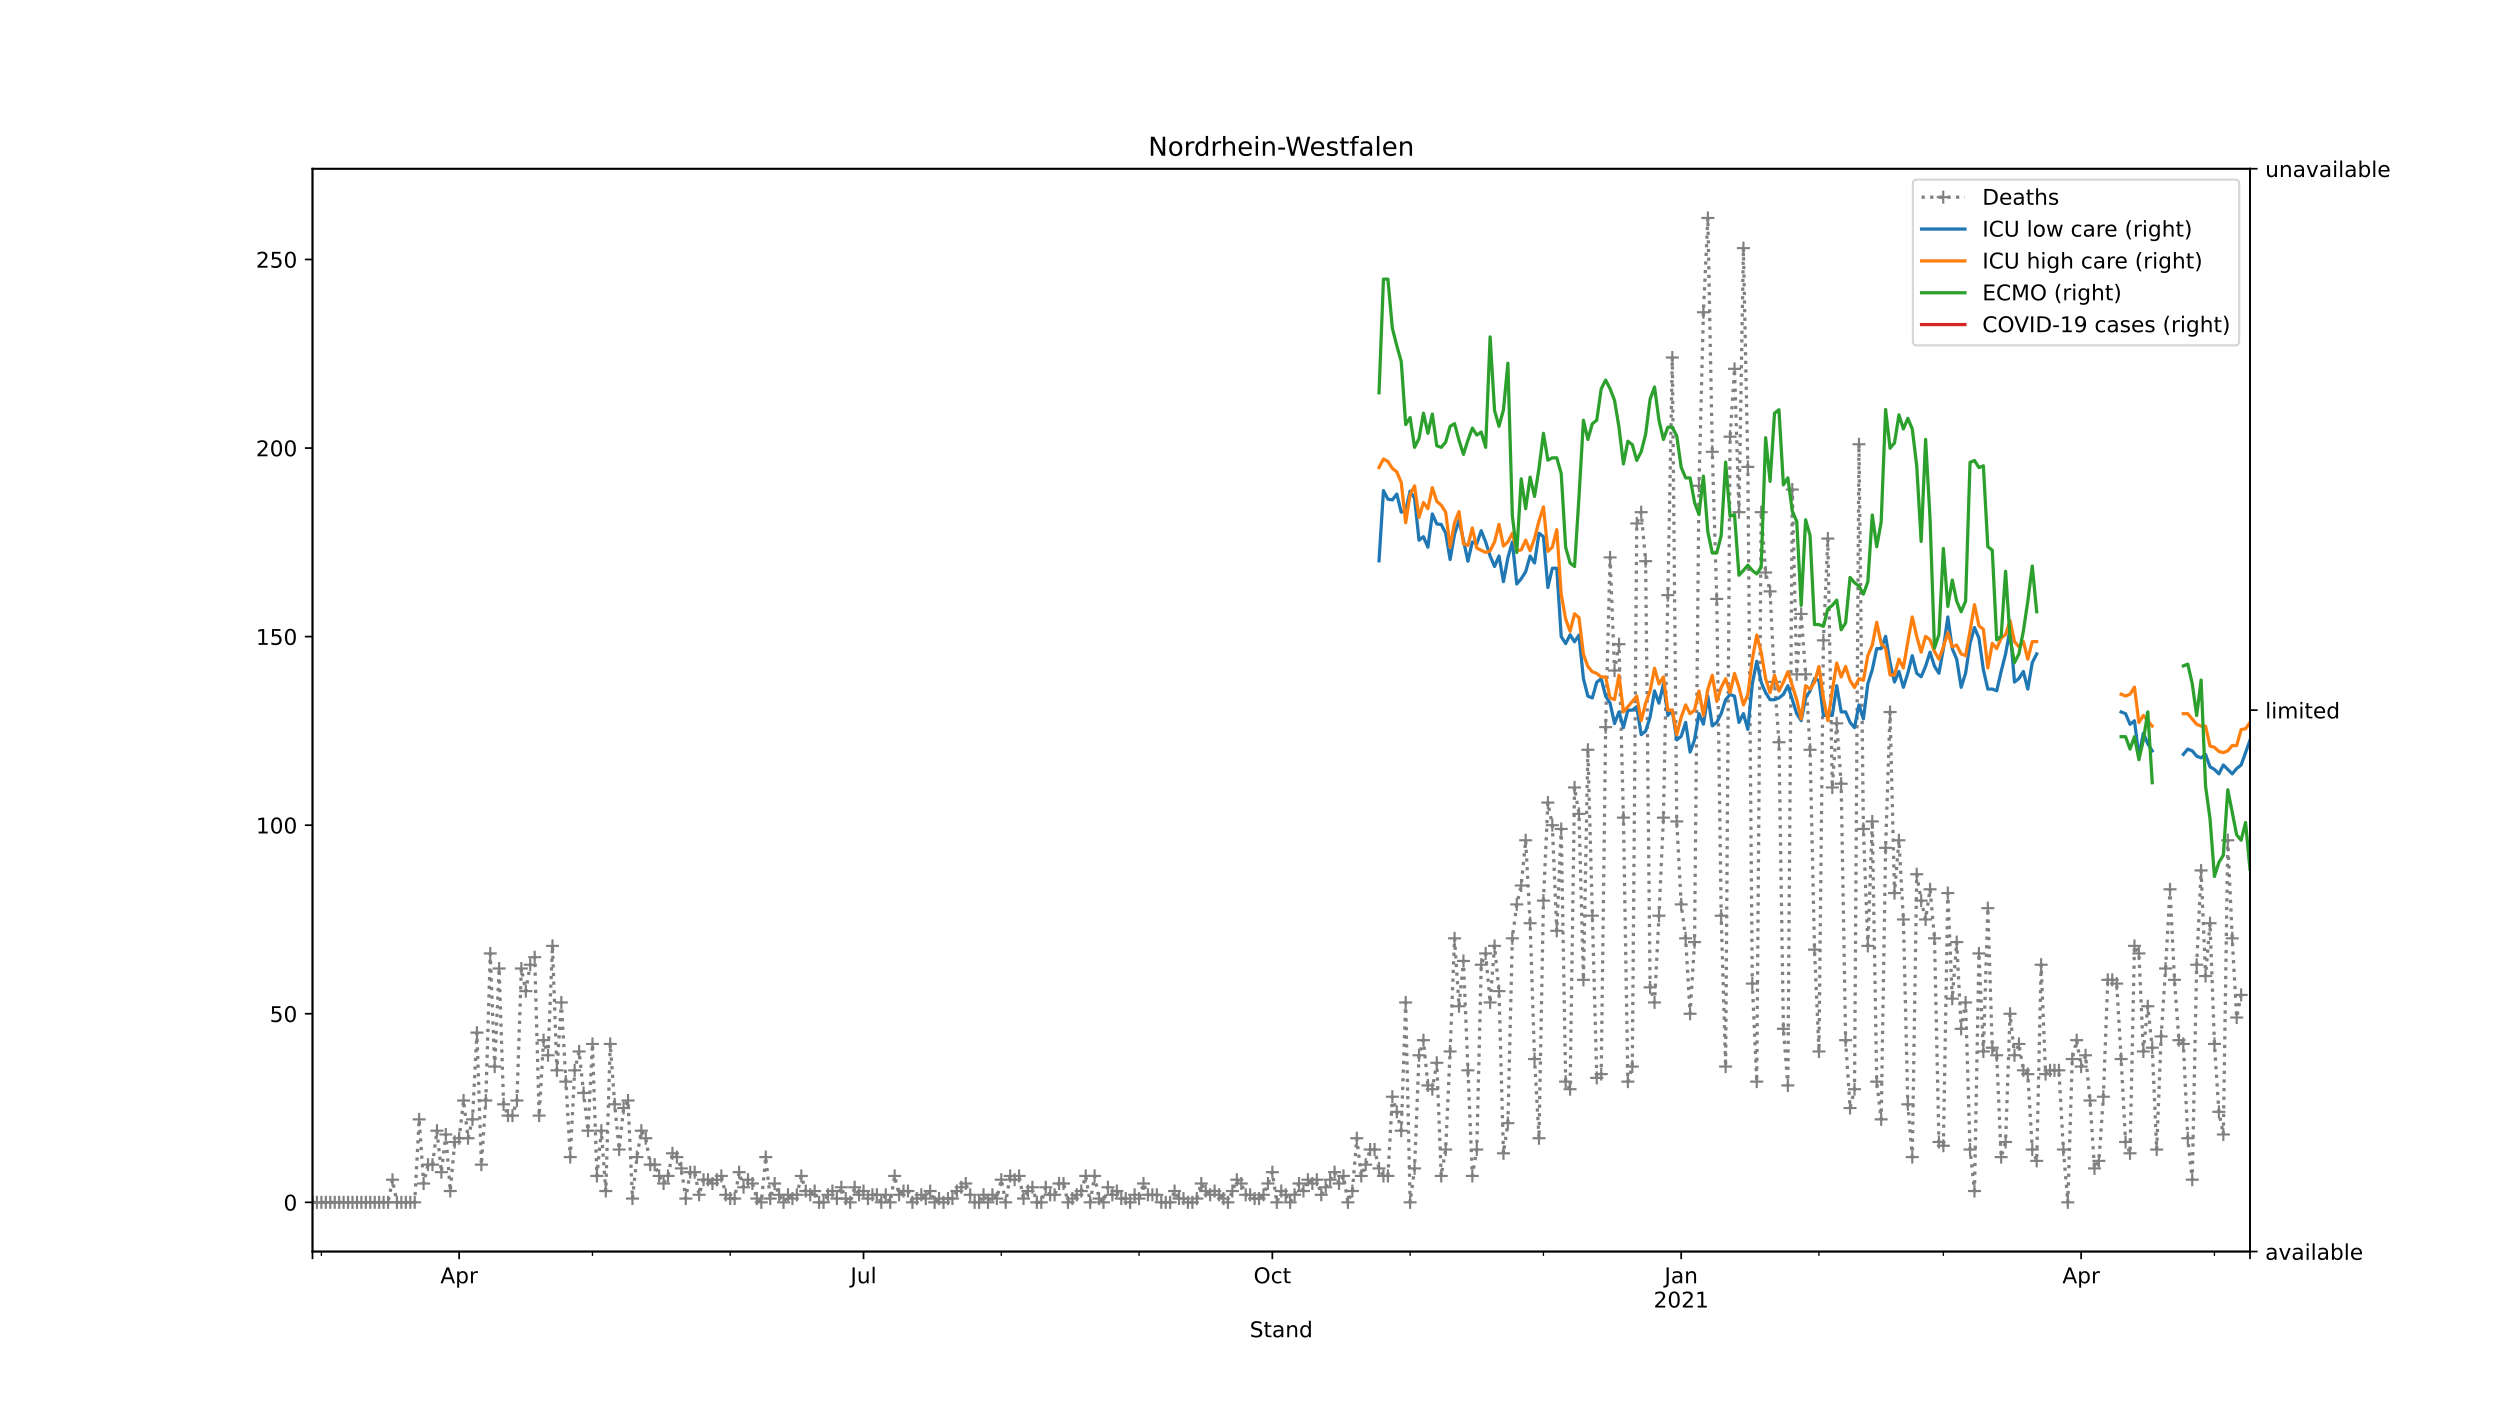 <?xml version="1.0" encoding="utf-8" standalone="no"?>
<!DOCTYPE svg PUBLIC "-//W3C//DTD SVG 1.1//EN"
  "http://www.w3.org/Graphics/SVG/1.1/DTD/svg11.dtd">
<!-- Created with matplotlib (https://matplotlib.org/) -->
<svg height="648pt" version="1.1" viewBox="0 0 1152 648" width="1152pt" xmlns="http://www.w3.org/2000/svg" xmlns:xlink="http://www.w3.org/1999/xlink">
 <defs>
  <style type="text/css">
*{stroke-linecap:butt;stroke-linejoin:round;}
  </style>
 </defs>
 <g id="figure_1">
  <g id="patch_1">
   <path d="M 0 648 
L 1152 648 
L 1152 0 
L 0 0 
z
" style="fill:#ffffff;"/>
  </g>
  <g id="axes_1">
   <g id="patch_2">
    <path d="M 144 576.72 
L 1036.8 576.72 
L 1036.8 77.76 
L 144 77.76 
z
" style="fill:#ffffff;"/>
   </g>
   <g id="matplotlib.axis_1">
    <g id="xtick_1">
     <g id="line2d_1">
      <defs>
       <path d="M 0 0 
L 0 3.5 
" id="m674468009d" style="stroke:#000000;stroke-width:0.8;"/>
      </defs>
      <g>
       <use style="stroke:#000000;stroke-width:0.8;" x="144" xlink:href="#m674468009d" y="576.72"/>
      </g>
     </g>
    </g>
    <g id="xtick_2">
     <g id="line2d_2">
      <g>
       <use style="stroke:#000000;stroke-width:0.8;" x="211.574" xlink:href="#m674468009d" y="576.72"/>
      </g>
     </g>
     <g id="text_1">
      <!-- Apr -->
      <defs>
       <path d="M 34.188 63.188 
L 20.797 26.906 
L 47.609 26.906 
z
M 28.609 72.906 
L 39.797 72.906 
L 67.578 0 
L 57.328 0 
L 50.688 18.703 
L 17.828 18.703 
L 11.188 0 
L 0.781 0 
z
" id="DejaVuSans-65"/>
       <path d="M 18.109 8.203 
L 18.109 -20.797 
L 9.078 -20.797 
L 9.078 54.688 
L 18.109 54.688 
L 18.109 46.391 
Q 20.953 51.266 25.266 53.625 
Q 29.594 56 35.594 56 
Q 45.562 56 51.781 48.094 
Q 58.016 40.188 58.016 27.297 
Q 58.016 14.406 51.781 6.484 
Q 45.562 -1.422 35.594 -1.422 
Q 29.594 -1.422 25.266 0.953 
Q 20.953 3.328 18.109 8.203 
z
M 48.688 27.297 
Q 48.688 37.203 44.609 42.844 
Q 40.531 48.484 33.406 48.484 
Q 26.266 48.484 22.188 42.844 
Q 18.109 37.203 18.109 27.297 
Q 18.109 17.391 22.188 11.75 
Q 26.266 6.109 33.406 6.109 
Q 40.531 6.109 44.609 11.75 
Q 48.688 17.391 48.688 27.297 
z
" id="DejaVuSans-112"/>
       <path d="M 41.109 46.297 
Q 39.594 47.172 37.812 47.578 
Q 36.031 48 33.891 48 
Q 26.266 48 22.188 43.047 
Q 18.109 38.094 18.109 28.812 
L 18.109 0 
L 9.078 0 
L 9.078 54.688 
L 18.109 54.688 
L 18.109 46.188 
Q 20.953 51.172 25.484 53.578 
Q 30.031 56 36.531 56 
Q 37.453 56 38.578 55.875 
Q 39.703 55.766 41.062 55.516 
z
" id="DejaVuSans-114"/>
      </defs>
      <g transform="translate(202.924 591.318)scale(0.1 -0.1)">
       <use xlink:href="#DejaVuSans-65"/>
       <use x="68.408" xlink:href="#DejaVuSans-112"/>
       <use x="131.885" xlink:href="#DejaVuSans-114"/>
      </g>
     </g>
    </g>
    <g id="xtick_3">
     <g id="line2d_3">
      <g>
       <use style="stroke:#000000;stroke-width:0.8;" x="397.916" xlink:href="#m674468009d" y="576.72"/>
      </g>
     </g>
     <g id="text_2">
      <!-- Jul -->
      <defs>
       <path d="M 9.812 72.906 
L 19.672 72.906 
L 19.672 5.078 
Q 19.672 -8.109 14.672 -14.062 
Q 9.672 -20.016 -1.422 -20.016 
L -5.172 -20.016 
L -5.172 -11.719 
L -2.094 -11.719 
Q 4.438 -11.719 7.125 -8.047 
Q 9.812 -4.391 9.812 5.078 
z
" id="DejaVuSans-74"/>
       <path d="M 8.5 21.578 
L 8.5 54.688 
L 17.484 54.688 
L 17.484 21.922 
Q 17.484 14.156 20.5 10.266 
Q 23.531 6.391 29.594 6.391 
Q 36.859 6.391 41.078 11.031 
Q 45.312 15.672 45.312 23.688 
L 45.312 54.688 
L 54.297 54.688 
L 54.297 0 
L 45.312 0 
L 45.312 8.406 
Q 42.047 3.422 37.719 1 
Q 33.406 -1.422 27.688 -1.422 
Q 18.266 -1.422 13.375 4.438 
Q 8.5 10.297 8.5 21.578 
z
M 31.109 56 
z
" id="DejaVuSans-117"/>
       <path d="M 9.422 75.984 
L 18.406 75.984 
L 18.406 0 
L 9.422 0 
z
" id="DejaVuSans-108"/>
      </defs>
      <g transform="translate(391.883 591.318)scale(0.1 -0.1)">
       <use xlink:href="#DejaVuSans-74"/>
       <use x="29.492" xlink:href="#DejaVuSans-117"/>
       <use x="92.871" xlink:href="#DejaVuSans-108"/>
      </g>
     </g>
    </g>
    <g id="xtick_4">
     <g id="line2d_4">
      <g>
       <use style="stroke:#000000;stroke-width:0.8;" x="586.305" xlink:href="#m674468009d" y="576.72"/>
      </g>
     </g>
     <g id="text_3">
      <!-- Oct -->
      <defs>
       <path d="M 39.406 66.219 
Q 28.656 66.219 22.328 58.203 
Q 16.016 50.203 16.016 36.375 
Q 16.016 22.609 22.328 14.594 
Q 28.656 6.594 39.406 6.594 
Q 50.141 6.594 56.422 14.594 
Q 62.703 22.609 62.703 36.375 
Q 62.703 50.203 56.422 58.203 
Q 50.141 66.219 39.406 66.219 
z
M 39.406 74.219 
Q 54.734 74.219 63.906 63.938 
Q 73.094 53.656 73.094 36.375 
Q 73.094 19.141 63.906 8.859 
Q 54.734 -1.422 39.406 -1.422 
Q 24.031 -1.422 14.812 8.828 
Q 5.609 19.094 5.609 36.375 
Q 5.609 53.656 14.812 63.938 
Q 24.031 74.219 39.406 74.219 
z
" id="DejaVuSans-79"/>
       <path d="M 48.781 52.594 
L 48.781 44.188 
Q 44.969 46.297 41.141 47.344 
Q 37.312 48.391 33.406 48.391 
Q 24.656 48.391 19.812 42.844 
Q 14.984 37.312 14.984 27.297 
Q 14.984 17.281 19.812 11.734 
Q 24.656 6.203 33.406 6.203 
Q 37.312 6.203 41.141 7.25 
Q 44.969 8.297 48.781 10.406 
L 48.781 2.094 
Q 45.016 0.344 40.984 -0.531 
Q 36.969 -1.422 32.422 -1.422 
Q 20.062 -1.422 12.781 6.344 
Q 5.516 14.109 5.516 27.297 
Q 5.516 40.672 12.859 48.328 
Q 20.219 56 33.016 56 
Q 37.156 56 41.109 55.141 
Q 45.062 54.297 48.781 52.594 
z
" id="DejaVuSans-99"/>
       <path d="M 18.312 70.219 
L 18.312 54.688 
L 36.812 54.688 
L 36.812 47.703 
L 18.312 47.703 
L 18.312 18.016 
Q 18.312 11.328 20.141 9.422 
Q 21.969 7.516 27.594 7.516 
L 36.812 7.516 
L 36.812 0 
L 27.594 0 
Q 17.188 0 13.234 3.875 
Q 9.281 7.766 9.281 18.016 
L 9.281 47.703 
L 2.688 47.703 
L 2.688 54.688 
L 9.281 54.688 
L 9.281 70.219 
z
" id="DejaVuSans-116"/>
      </defs>
      <g transform="translate(577.659 591.318)scale(0.1 -0.1)">
       <use xlink:href="#DejaVuSans-79"/>
       <use x="78.711" xlink:href="#DejaVuSans-99"/>
       <use x="133.691" xlink:href="#DejaVuSans-116"/>
      </g>
     </g>
    </g>
    <g id="xtick_5">
     <g id="line2d_5">
      <g>
       <use style="stroke:#000000;stroke-width:0.8;" x="774.694" xlink:href="#m674468009d" y="576.72"/>
      </g>
     </g>
     <g id="text_4">
      <!-- Jan -->
      <defs>
       <path d="M 34.281 27.484 
Q 23.391 27.484 19.188 25 
Q 14.984 22.516 14.984 16.5 
Q 14.984 11.719 18.141 8.906 
Q 21.297 6.109 26.703 6.109 
Q 34.188 6.109 38.703 11.406 
Q 43.219 16.703 43.219 25.484 
L 43.219 27.484 
z
M 52.203 31.203 
L 52.203 0 
L 43.219 0 
L 43.219 8.297 
Q 40.141 3.328 35.547 0.953 
Q 30.953 -1.422 24.312 -1.422 
Q 15.922 -1.422 10.953 3.297 
Q 6 8.016 6 15.922 
Q 6 25.141 12.172 29.828 
Q 18.359 34.516 30.609 34.516 
L 43.219 34.516 
L 43.219 35.406 
Q 43.219 41.609 39.141 45 
Q 35.062 48.391 27.688 48.391 
Q 23 48.391 18.547 47.266 
Q 14.109 46.141 10.016 43.891 
L 10.016 52.203 
Q 14.938 54.109 19.578 55.047 
Q 24.219 56 28.609 56 
Q 40.484 56 46.344 49.844 
Q 52.203 43.703 52.203 31.203 
z
" id="DejaVuSans-97"/>
       <path d="M 54.891 33.016 
L 54.891 0 
L 45.906 0 
L 45.906 32.719 
Q 45.906 40.484 42.875 44.328 
Q 39.844 48.188 33.797 48.188 
Q 26.516 48.188 22.312 43.547 
Q 18.109 38.922 18.109 30.906 
L 18.109 0 
L 9.078 0 
L 9.078 54.688 
L 18.109 54.688 
L 18.109 46.188 
Q 21.344 51.125 25.703 53.562 
Q 30.078 56 35.797 56 
Q 45.219 56 50.047 50.172 
Q 54.891 44.344 54.891 33.016 
z
" id="DejaVuSans-110"/>
      </defs>
      <g transform="translate(766.986 591.318)scale(0.1 -0.1)">
       <use xlink:href="#DejaVuSans-74"/>
       <use x="29.492" xlink:href="#DejaVuSans-97"/>
       <use x="90.771" xlink:href="#DejaVuSans-110"/>
      </g>
      <!-- 2021 -->
      <defs>
       <path d="M 19.188 8.297 
L 53.609 8.297 
L 53.609 0 
L 7.328 0 
L 7.328 8.297 
Q 12.938 14.109 22.625 23.891 
Q 32.328 33.688 34.812 36.531 
Q 39.547 41.844 41.422 45.531 
Q 43.312 49.219 43.312 52.781 
Q 43.312 58.594 39.234 62.25 
Q 35.156 65.922 28.609 65.922 
Q 23.969 65.922 18.812 64.312 
Q 13.672 62.703 7.812 59.422 
L 7.812 69.391 
Q 13.766 71.781 18.938 73 
Q 24.125 74.219 28.422 74.219 
Q 39.75 74.219 46.484 68.547 
Q 53.219 62.891 53.219 53.422 
Q 53.219 48.922 51.531 44.891 
Q 49.859 40.875 45.406 35.406 
Q 44.188 33.984 37.641 27.219 
Q 31.109 20.453 19.188 8.297 
z
" id="DejaVuSans-50"/>
       <path d="M 31.781 66.406 
Q 24.172 66.406 20.328 58.906 
Q 16.5 51.422 16.5 36.375 
Q 16.5 21.391 20.328 13.891 
Q 24.172 6.391 31.781 6.391 
Q 39.453 6.391 43.281 13.891 
Q 47.125 21.391 47.125 36.375 
Q 47.125 51.422 43.281 58.906 
Q 39.453 66.406 31.781 66.406 
z
M 31.781 74.219 
Q 44.047 74.219 50.516 64.516 
Q 56.984 54.828 56.984 36.375 
Q 56.984 17.969 50.516 8.266 
Q 44.047 -1.422 31.781 -1.422 
Q 19.531 -1.422 13.062 8.266 
Q 6.594 17.969 6.594 36.375 
Q 6.594 54.828 13.062 64.516 
Q 19.531 74.219 31.781 74.219 
z
" id="DejaVuSans-48"/>
       <path d="M 12.406 8.297 
L 28.516 8.297 
L 28.516 63.922 
L 10.984 60.406 
L 10.984 69.391 
L 28.422 72.906 
L 38.281 72.906 
L 38.281 8.297 
L 54.391 8.297 
L 54.391 0 
L 12.406 0 
z
" id="DejaVuSans-49"/>
      </defs>
      <g transform="translate(761.969 602.516)scale(0.1 -0.1)">
       <use xlink:href="#DejaVuSans-50"/>
       <use x="63.623" xlink:href="#DejaVuSans-48"/>
       <use x="127.246" xlink:href="#DejaVuSans-50"/>
       <use x="190.869" xlink:href="#DejaVuSans-49"/>
      </g>
     </g>
    </g>
    <g id="xtick_6">
     <g id="line2d_6">
      <g>
       <use style="stroke:#000000;stroke-width:0.8;" x="958.987" xlink:href="#m674468009d" y="576.72"/>
      </g>
     </g>
     <g id="text_5">
      <!-- Apr -->
      <g transform="translate(950.337 591.318)scale(0.1 -0.1)">
       <use xlink:href="#DejaVuSans-65"/>
       <use x="68.408" xlink:href="#DejaVuSans-112"/>
       <use x="131.885" xlink:href="#DejaVuSans-114"/>
      </g>
     </g>
    </g>
    <g id="xtick_7">
     <g id="line2d_7">
      <g>
       <use style="stroke:#000000;stroke-width:0.8;" x="1036.8" xlink:href="#m674468009d" y="576.72"/>
      </g>
     </g>
    </g>
    <g id="xtick_8">
     <g id="line2d_8">
      <defs>
       <path d="M 0 0 
L 0 2 
" id="m432d2b2a4c" style="stroke:#000000;stroke-width:0.6;"/>
      </defs>
      <g>
       <use style="stroke:#000000;stroke-width:0.6;" x="148.095" xlink:href="#m432d2b2a4c" y="576.72"/>
      </g>
     </g>
    </g>
    <g id="xtick_9">
     <g id="line2d_9">
      <g>
       <use style="stroke:#000000;stroke-width:0.6;" x="273.006" xlink:href="#m432d2b2a4c" y="576.72"/>
      </g>
     </g>
    </g>
    <g id="xtick_10">
     <g id="line2d_10">
      <g>
       <use style="stroke:#000000;stroke-width:0.6;" x="336.484" xlink:href="#m432d2b2a4c" y="576.72"/>
      </g>
     </g>
    </g>
    <g id="xtick_11">
     <g id="line2d_11">
      <g>
       <use style="stroke:#000000;stroke-width:0.6;" x="461.394" xlink:href="#m432d2b2a4c" y="576.72"/>
      </g>
     </g>
    </g>
    <g id="xtick_12">
     <g id="line2d_12">
      <g>
       <use style="stroke:#000000;stroke-width:0.6;" x="524.873" xlink:href="#m432d2b2a4c" y="576.72"/>
      </g>
     </g>
    </g>
    <g id="xtick_13">
     <g id="line2d_13">
      <g>
       <use style="stroke:#000000;stroke-width:0.6;" x="649.783" xlink:href="#m432d2b2a4c" y="576.72"/>
      </g>
     </g>
    </g>
    <g id="xtick_14">
     <g id="line2d_14">
      <g>
       <use style="stroke:#000000;stroke-width:0.6;" x="711.215" xlink:href="#m432d2b2a4c" y="576.72"/>
      </g>
     </g>
    </g>
    <g id="xtick_15">
     <g id="line2d_15">
      <g>
       <use style="stroke:#000000;stroke-width:0.6;" x="838.172" xlink:href="#m432d2b2a4c" y="576.72"/>
      </g>
     </g>
    </g>
    <g id="xtick_16">
     <g id="line2d_16">
      <g>
       <use style="stroke:#000000;stroke-width:0.6;" x="895.508" xlink:href="#m432d2b2a4c" y="576.72"/>
      </g>
     </g>
    </g>
    <g id="xtick_17">
     <g id="line2d_17">
      <g>
       <use style="stroke:#000000;stroke-width:0.6;" x="1020.418" xlink:href="#m432d2b2a4c" y="576.72"/>
      </g>
     </g>
    </g>
    <g id="text_6">
     <!-- Stand -->
     <defs>
      <path d="M 53.516 70.516 
L 53.516 60.891 
Q 47.906 63.578 42.922 64.891 
Q 37.938 66.219 33.297 66.219 
Q 25.25 66.219 20.875 63.094 
Q 16.5 59.969 16.5 54.203 
Q 16.5 49.359 19.406 46.891 
Q 22.312 44.438 30.422 42.922 
L 36.375 41.703 
Q 47.406 39.594 52.656 34.297 
Q 57.906 29 57.906 20.125 
Q 57.906 9.516 50.797 4.047 
Q 43.703 -1.422 29.984 -1.422 
Q 24.812 -1.422 18.969 -0.25 
Q 13.141 0.922 6.891 3.219 
L 6.891 13.375 
Q 12.891 10.016 18.656 8.297 
Q 24.422 6.594 29.984 6.594 
Q 38.422 6.594 43.016 9.906 
Q 47.609 13.234 47.609 19.391 
Q 47.609 24.75 44.312 27.781 
Q 41.016 30.812 33.5 32.328 
L 27.484 33.5 
Q 16.453 35.688 11.516 40.375 
Q 6.594 45.062 6.594 53.422 
Q 6.594 63.094 13.406 68.656 
Q 20.219 74.219 32.172 74.219 
Q 37.312 74.219 42.625 73.281 
Q 47.953 72.359 53.516 70.516 
z
" id="DejaVuSans-83"/>
      <path d="M 45.406 46.391 
L 45.406 75.984 
L 54.391 75.984 
L 54.391 0 
L 45.406 0 
L 45.406 8.203 
Q 42.578 3.328 38.25 0.953 
Q 33.938 -1.422 27.875 -1.422 
Q 17.969 -1.422 11.734 6.484 
Q 5.516 14.406 5.516 27.297 
Q 5.516 40.188 11.734 48.094 
Q 17.969 56 27.875 56 
Q 33.938 56 38.25 53.625 
Q 42.578 51.266 45.406 46.391 
z
M 14.797 27.297 
Q 14.797 17.391 18.875 11.75 
Q 22.953 6.109 30.078 6.109 
Q 37.203 6.109 41.297 11.75 
Q 45.406 17.391 45.406 27.297 
Q 45.406 37.203 41.297 42.844 
Q 37.203 48.484 30.078 48.484 
Q 22.953 48.484 18.875 42.844 
Q 14.797 37.203 14.797 27.297 
z
" id="DejaVuSans-100"/>
     </defs>
     <g transform="translate(575.859 616.194)scale(0.1 -0.1)">
      <use xlink:href="#DejaVuSans-83"/>
      <use x="63.477" xlink:href="#DejaVuSans-116"/>
      <use x="102.686" xlink:href="#DejaVuSans-97"/>
      <use x="163.965" xlink:href="#DejaVuSans-110"/>
      <use x="227.344" xlink:href="#DejaVuSans-100"/>
     </g>
    </g>
   </g>
   <g id="matplotlib.axis_2">
    <g id="ytick_1">
     <g id="line2d_18">
      <defs>
       <path d="M 0 0 
L -3.5 0 
" id="m631079b25f" style="stroke:#000000;stroke-width:0.8;"/>
      </defs>
      <g>
       <use style="stroke:#000000;stroke-width:0.8;" x="144" xlink:href="#m631079b25f" y="554.04"/>
      </g>
     </g>
     <g id="text_7">
      <!-- 0 -->
      <g transform="translate(130.637 557.839)scale(0.1 -0.1)">
       <use xlink:href="#DejaVuSans-48"/>
      </g>
     </g>
    </g>
    <g id="ytick_2">
     <g id="line2d_19">
      <g>
       <use style="stroke:#000000;stroke-width:0.8;" x="144" xlink:href="#m631079b25f" y="467.143"/>
      </g>
     </g>
     <g id="text_8">
      <!-- 50 -->
      <defs>
       <path d="M 10.797 72.906 
L 49.516 72.906 
L 49.516 64.594 
L 19.828 64.594 
L 19.828 46.734 
Q 21.969 47.469 24.109 47.828 
Q 26.266 48.188 28.422 48.188 
Q 40.625 48.188 47.75 41.5 
Q 54.891 34.812 54.891 23.391 
Q 54.891 11.625 47.562 5.094 
Q 40.234 -1.422 26.906 -1.422 
Q 22.312 -1.422 17.547 -0.641 
Q 12.797 0.141 7.719 1.703 
L 7.719 11.625 
Q 12.109 9.234 16.797 8.062 
Q 21.484 6.891 26.703 6.891 
Q 35.156 6.891 40.078 11.328 
Q 45.016 15.766 45.016 23.391 
Q 45.016 31 40.078 35.438 
Q 35.156 39.891 26.703 39.891 
Q 22.75 39.891 18.812 39.016 
Q 14.891 38.141 10.797 36.281 
z
" id="DejaVuSans-53"/>
      </defs>
      <g transform="translate(124.275 470.943)scale(0.1 -0.1)">
       <use xlink:href="#DejaVuSans-53"/>
       <use x="63.623" xlink:href="#DejaVuSans-48"/>
      </g>
     </g>
    </g>
    <g id="ytick_3">
     <g id="line2d_20">
      <g>
       <use style="stroke:#000000;stroke-width:0.8;" x="144" xlink:href="#m631079b25f" y="380.247"/>
      </g>
     </g>
     <g id="text_9">
      <!-- 100 -->
      <g transform="translate(117.912 384.046)scale(0.1 -0.1)">
       <use xlink:href="#DejaVuSans-49"/>
       <use x="63.623" xlink:href="#DejaVuSans-48"/>
       <use x="127.246" xlink:href="#DejaVuSans-48"/>
      </g>
     </g>
    </g>
    <g id="ytick_4">
     <g id="line2d_21">
      <g>
       <use style="stroke:#000000;stroke-width:0.8;" x="144" xlink:href="#m631079b25f" y="293.35"/>
      </g>
     </g>
     <g id="text_10">
      <!-- 150 -->
      <g transform="translate(117.912 297.15)scale(0.1 -0.1)">
       <use xlink:href="#DejaVuSans-49"/>
       <use x="63.623" xlink:href="#DejaVuSans-53"/>
       <use x="127.246" xlink:href="#DejaVuSans-48"/>
      </g>
     </g>
    </g>
    <g id="ytick_5">
     <g id="line2d_22">
      <g>
       <use style="stroke:#000000;stroke-width:0.8;" x="144" xlink:href="#m631079b25f" y="206.454"/>
      </g>
     </g>
     <g id="text_11">
      <!-- 200 -->
      <g transform="translate(117.912 210.253)scale(0.1 -0.1)">
       <use xlink:href="#DejaVuSans-50"/>
       <use x="63.623" xlink:href="#DejaVuSans-48"/>
       <use x="127.246" xlink:href="#DejaVuSans-48"/>
      </g>
     </g>
    </g>
    <g id="ytick_6">
     <g id="line2d_23">
      <g>
       <use style="stroke:#000000;stroke-width:0.8;" x="144" xlink:href="#m631079b25f" y="119.557"/>
      </g>
     </g>
     <g id="text_12">
      <!-- 250 -->
      <g transform="translate(117.912 123.356)scale(0.1 -0.1)">
       <use xlink:href="#DejaVuSans-50"/>
       <use x="63.623" xlink:href="#DejaVuSans-53"/>
       <use x="127.246" xlink:href="#DejaVuSans-48"/>
      </g>
     </g>
    </g>
   </g>
   <g id="line2d_24">
    <path clip-path="url(#pde203759b1)" d="M 144 554.04 
L 178.811 554.04 
L 180.859 543.612 
L 182.906 554.04 
L 191.097 554.04 
L 193.145 515.806 
L 195.193 545.35 
L 197.24 536.661 
L 199.288 536.661 
L 201.336 521.019 
L 203.383 540.137 
L 205.431 522.757 
L 207.479 548.826 
L 209.527 526.233 
L 211.574 524.495 
L 213.622 507.116 
L 215.67 524.495 
L 217.717 515.806 
L 219.765 475.833 
L 221.813 536.661 
L 223.861 507.116 
L 225.908 439.337 
L 227.956 491.474 
L 230.004 446.288 
L 232.051 508.854 
L 234.099 514.068 
L 236.147 514.068 
L 238.194 507.116 
L 240.242 446.288 
L 242.29 456.716 
L 244.338 444.55 
L 246.385 441.074 
L 248.433 514.068 
L 250.481 479.309 
L 252.528 486.261 
L 254.576 435.861 
L 256.624 493.212 
L 258.672 461.93 
L 262.767 533.185 
L 264.815 493.212 
L 266.862 484.523 
L 268.91 503.64 
L 270.958 521.019 
L 273.006 481.047 
L 275.053 541.874 
L 277.101 521.019 
L 279.149 548.826 
L 281.196 481.047 
L 283.244 508.854 
L 285.292 529.709 
L 287.339 510.592 
L 289.387 507.116 
L 291.435 552.302 
L 293.483 533.185 
L 295.53 521.019 
L 297.578 524.495 
L 299.626 536.661 
L 301.673 536.661 
L 303.721 541.874 
L 305.769 545.35 
L 307.817 541.874 
L 309.864 531.447 
L 311.912 533.185 
L 313.96 538.399 
L 316.007 552.302 
L 318.055 540.137 
L 320.103 540.137 
L 322.15 550.564 
L 324.198 543.612 
L 326.246 543.612 
L 328.294 545.35 
L 332.389 541.874 
L 334.437 550.564 
L 336.484 552.302 
L 338.532 552.302 
L 340.58 540.137 
L 342.628 547.088 
L 344.675 543.612 
L 346.723 545.35 
L 348.771 552.302 
L 350.818 554.04 
L 352.866 533.185 
L 354.914 552.302 
L 356.961 545.35 
L 359.009 550.564 
L 361.057 554.04 
L 363.105 550.564 
L 365.152 552.302 
L 367.2 550.564 
L 369.248 541.874 
L 371.295 548.826 
L 373.343 550.564 
L 375.391 548.826 
L 377.439 554.04 
L 379.486 554.04 
L 381.534 550.564 
L 383.582 548.826 
L 385.629 552.302 
L 387.677 547.088 
L 389.725 552.302 
L 391.772 554.04 
L 393.82 547.088 
L 395.868 550.564 
L 397.916 548.826 
L 399.963 552.302 
L 402.011 550.564 
L 404.059 550.564 
L 406.106 554.04 
L 408.154 550.564 
L 410.202 554.04 
L 412.25 541.874 
L 414.297 550.564 
L 416.345 548.826 
L 418.393 548.826 
L 420.44 554.04 
L 424.536 550.564 
L 426.583 552.302 
L 428.631 548.826 
L 430.679 554.04 
L 432.727 552.302 
L 434.774 554.04 
L 436.822 552.302 
L 438.87 552.302 
L 440.917 548.826 
L 445.013 545.35 
L 447.061 550.564 
L 449.108 554.04 
L 451.156 554.04 
L 453.204 550.564 
L 455.251 554.04 
L 457.299 550.564 
L 459.347 552.302 
L 461.394 543.612 
L 463.442 554.04 
L 465.49 541.874 
L 467.538 543.612 
L 469.585 541.874 
L 471.633 552.302 
L 473.681 548.826 
L 475.728 547.088 
L 477.776 554.04 
L 479.824 554.04 
L 481.872 547.088 
L 483.919 550.564 
L 485.967 550.564 
L 488.015 545.35 
L 490.062 545.35 
L 492.11 554.04 
L 498.253 548.826 
L 500.301 541.874 
L 502.349 554.04 
L 504.396 541.874 
L 506.444 552.302 
L 508.492 554.04 
L 510.539 547.088 
L 512.587 550.564 
L 514.635 548.826 
L 516.683 552.302 
L 518.73 552.302 
L 520.778 554.04 
L 522.826 550.564 
L 524.873 552.302 
L 526.921 545.35 
L 528.969 550.564 
L 533.064 550.564 
L 535.112 554.04 
L 539.207 554.04 
L 541.255 548.826 
L 543.303 552.302 
L 545.35 552.302 
L 547.398 554.04 
L 549.446 554.04 
L 551.494 552.302 
L 553.541 545.35 
L 555.589 548.826 
L 557.637 550.564 
L 559.684 548.826 
L 565.828 554.04 
L 569.923 543.612 
L 571.971 545.35 
L 574.018 550.564 
L 576.066 550.564 
L 578.114 552.302 
L 580.161 552.302 
L 582.209 550.564 
L 586.305 540.137 
L 588.352 554.04 
L 590.4 548.826 
L 592.448 550.564 
L 594.495 554.04 
L 596.543 550.564 
L 598.591 545.35 
L 600.639 548.826 
L 602.686 543.612 
L 604.734 545.35 
L 606.782 543.612 
L 608.829 550.564 
L 614.972 540.137 
L 617.02 545.35 
L 619.068 541.874 
L 621.116 554.04 
L 623.163 548.826 
L 625.211 524.495 
L 627.259 541.874 
L 629.306 536.661 
L 631.354 529.709 
L 633.402 529.709 
L 635.45 538.399 
L 637.497 541.874 
L 639.545 541.874 
L 641.593 505.378 
L 643.64 512.33 
L 645.688 521.019 
L 647.736 461.93 
L 649.783 554.04 
L 651.831 538.399 
L 653.879 486.261 
L 655.927 479.309 
L 657.974 500.164 
L 660.022 501.902 
L 662.07 489.737 
L 664.117 541.874 
L 666.165 529.709 
L 668.213 484.523 
L 670.261 432.385 
L 672.308 463.668 
L 674.356 442.812 
L 678.451 541.874 
L 680.499 529.709 
L 682.547 444.55 
L 684.594 439.337 
L 686.642 461.93 
L 688.69 435.861 
L 690.738 456.716 
L 692.785 531.447 
L 694.833 517.543 
L 696.881 432.385 
L 698.928 416.743 
L 700.976 408.054 
L 703.024 387.199 
L 705.072 425.433 
L 707.119 487.999 
L 709.167 524.495 
L 711.215 415.006 
L 713.262 369.819 
L 715.31 380.247 
L 717.358 428.909 
L 719.406 381.985 
L 721.453 498.426 
L 723.501 501.902 
L 725.549 362.868 
L 727.596 375.033 
L 729.644 451.502 
L 731.692 345.488 
L 735.787 496.688 
L 737.835 494.95 
L 739.883 335.061 
L 741.93 256.854 
L 743.978 308.992 
L 746.026 296.826 
L 748.073 376.771 
L 750.121 498.426 
L 752.169 491.474 
L 754.217 241.212 
L 756.264 235.999 
L 758.312 258.592 
L 760.36 454.978 
L 762.407 461.93 
L 764.455 421.957 
L 766.503 376.771 
L 768.55 274.233 
L 770.598 164.743 
L 772.646 378.509 
L 774.694 416.743 
L 776.741 432.385 
L 778.789 467.143 
L 780.837 434.123 
L 782.884 223.833 
L 784.932 143.888 
L 786.98 100.44 
L 789.028 208.192 
L 791.075 275.971 
L 793.123 421.957 
L 795.171 491.474 
L 797.218 201.24 
L 799.266 169.957 
L 801.314 235.999 
L 803.361 114.343 
L 805.409 215.143 
L 807.457 453.24 
L 809.505 498.426 
L 811.552 235.999 
L 813.6 263.806 
L 815.648 272.495 
L 817.695 314.206 
L 819.743 342.012 
L 821.791 474.095 
L 823.839 500.164 
L 825.886 225.571 
L 827.934 310.73 
L 829.982 282.923 
L 832.029 310.73 
L 834.077 345.488 
L 836.125 437.599 
L 838.172 484.523 
L 840.22 295.088 
L 842.268 248.164 
L 844.316 362.868 
L 846.363 333.323 
L 848.411 361.13 
L 850.459 479.309 
L 852.506 510.592 
L 854.554 501.902 
L 856.602 204.716 
L 858.65 381.985 
L 860.697 435.861 
L 862.745 378.509 
L 864.793 498.426 
L 866.84 515.806 
L 868.888 390.674 
L 870.936 328.109 
L 872.983 411.53 
L 875.031 387.199 
L 877.079 423.695 
L 879.127 508.854 
L 881.174 533.185 
L 883.222 402.84 
L 885.27 415.006 
L 887.317 423.695 
L 889.365 409.792 
L 891.413 432.385 
L 893.461 526.233 
L 895.508 527.971 
L 897.556 411.53 
L 899.604 460.192 
L 901.651 434.123 
L 903.699 474.095 
L 905.747 461.93 
L 907.794 529.709 
L 909.842 548.826 
L 911.89 439.337 
L 913.938 484.523 
L 915.985 418.481 
L 918.033 482.785 
L 920.081 486.261 
L 922.128 533.185 
L 924.176 526.233 
L 926.224 467.143 
L 928.272 486.261 
L 930.319 481.047 
L 932.367 493.212 
L 934.415 494.95 
L 936.462 529.709 
L 938.51 534.923 
L 940.558 444.55 
L 942.606 494.95 
L 944.653 493.212 
L 948.749 493.212 
L 950.796 529.709 
L 952.844 554.04 
L 954.892 487.999 
L 956.939 479.309 
L 958.987 491.474 
L 961.035 486.261 
L 963.083 507.116 
L 965.13 538.399 
L 967.178 534.923 
L 969.226 505.378 
L 971.273 451.502 
L 973.321 451.502 
L 975.369 453.24 
L 977.417 487.999 
L 979.464 526.233 
L 981.512 531.447 
L 983.56 435.861 
L 985.607 439.337 
L 987.655 484.523 
L 989.703 463.668 
L 991.75 482.785 
L 993.798 529.709 
L 995.846 477.571 
L 997.894 446.288 
L 999.941 409.792 
L 1001.989 451.502 
L 1004.037 479.309 
L 1006.084 481.047 
L 1008.132 524.495 
L 1010.18 543.612 
L 1012.228 444.55 
L 1014.275 401.102 
L 1016.323 449.764 
L 1018.371 425.433 
L 1020.418 481.047 
L 1022.466 512.33 
L 1024.514 522.757 
L 1026.561 387.199 
L 1028.609 432.385 
L 1030.657 468.881 
L 1032.705 458.454 
L 1032.705 458.454 
" style="fill:none;stroke:#808080;stroke-dasharray:1.5,2.475;stroke-dashoffset:0;stroke-width:1.5;"/>
    <defs>
     <path d="M -3 0 
L 3 0 
M 0 3 
L 0 -3 
" id="macb20d5d9b" style="stroke:#808080;"/>
    </defs>
    <g clip-path="url(#pde203759b1)">
     <use style="fill:#808080;stroke:#808080;" x="144" xlink:href="#macb20d5d9b" y="554.04"/>
     <use style="fill:#808080;stroke:#808080;" x="146.048" xlink:href="#macb20d5d9b" y="554.04"/>
     <use style="fill:#808080;stroke:#808080;" x="148.095" xlink:href="#macb20d5d9b" y="554.04"/>
     <use style="fill:#808080;stroke:#808080;" x="150.143" xlink:href="#macb20d5d9b" y="554.04"/>
     <use style="fill:#808080;stroke:#808080;" x="152.191" xlink:href="#macb20d5d9b" y="554.04"/>
     <use style="fill:#808080;stroke:#808080;" x="154.239" xlink:href="#macb20d5d9b" y="554.04"/>
     <use style="fill:#808080;stroke:#808080;" x="156.286" xlink:href="#macb20d5d9b" y="554.04"/>
     <use style="fill:#808080;stroke:#808080;" x="158.334" xlink:href="#macb20d5d9b" y="554.04"/>
     <use style="fill:#808080;stroke:#808080;" x="160.382" xlink:href="#macb20d5d9b" y="554.04"/>
     <use style="fill:#808080;stroke:#808080;" x="162.429" xlink:href="#macb20d5d9b" y="554.04"/>
     <use style="fill:#808080;stroke:#808080;" x="164.477" xlink:href="#macb20d5d9b" y="554.04"/>
     <use style="fill:#808080;stroke:#808080;" x="166.525" xlink:href="#macb20d5d9b" y="554.04"/>
     <use style="fill:#808080;stroke:#808080;" x="168.572" xlink:href="#macb20d5d9b" y="554.04"/>
     <use style="fill:#808080;stroke:#808080;" x="170.62" xlink:href="#macb20d5d9b" y="554.04"/>
     <use style="fill:#808080;stroke:#808080;" x="172.668" xlink:href="#macb20d5d9b" y="554.04"/>
     <use style="fill:#808080;stroke:#808080;" x="174.716" xlink:href="#macb20d5d9b" y="554.04"/>
     <use style="fill:#808080;stroke:#808080;" x="176.763" xlink:href="#macb20d5d9b" y="554.04"/>
     <use style="fill:#808080;stroke:#808080;" x="178.811" xlink:href="#macb20d5d9b" y="554.04"/>
     <use style="fill:#808080;stroke:#808080;" x="180.859" xlink:href="#macb20d5d9b" y="543.612"/>
     <use style="fill:#808080;stroke:#808080;" x="182.906" xlink:href="#macb20d5d9b" y="554.04"/>
     <use style="fill:#808080;stroke:#808080;" x="184.954" xlink:href="#macb20d5d9b" y="554.04"/>
     <use style="fill:#808080;stroke:#808080;" x="187.002" xlink:href="#macb20d5d9b" y="554.04"/>
     <use style="fill:#808080;stroke:#808080;" x="189.05" xlink:href="#macb20d5d9b" y="554.04"/>
     <use style="fill:#808080;stroke:#808080;" x="191.097" xlink:href="#macb20d5d9b" y="554.04"/>
     <use style="fill:#808080;stroke:#808080;" x="193.145" xlink:href="#macb20d5d9b" y="515.806"/>
     <use style="fill:#808080;stroke:#808080;" x="195.193" xlink:href="#macb20d5d9b" y="545.35"/>
     <use style="fill:#808080;stroke:#808080;" x="197.24" xlink:href="#macb20d5d9b" y="536.661"/>
     <use style="fill:#808080;stroke:#808080;" x="199.288" xlink:href="#macb20d5d9b" y="536.661"/>
     <use style="fill:#808080;stroke:#808080;" x="201.336" xlink:href="#macb20d5d9b" y="521.019"/>
     <use style="fill:#808080;stroke:#808080;" x="203.383" xlink:href="#macb20d5d9b" y="540.137"/>
     <use style="fill:#808080;stroke:#808080;" x="205.431" xlink:href="#macb20d5d9b" y="522.757"/>
     <use style="fill:#808080;stroke:#808080;" x="207.479" xlink:href="#macb20d5d9b" y="548.826"/>
     <use style="fill:#808080;stroke:#808080;" x="209.527" xlink:href="#macb20d5d9b" y="526.233"/>
     <use style="fill:#808080;stroke:#808080;" x="211.574" xlink:href="#macb20d5d9b" y="524.495"/>
     <use style="fill:#808080;stroke:#808080;" x="213.622" xlink:href="#macb20d5d9b" y="507.116"/>
     <use style="fill:#808080;stroke:#808080;" x="215.67" xlink:href="#macb20d5d9b" y="524.495"/>
     <use style="fill:#808080;stroke:#808080;" x="217.717" xlink:href="#macb20d5d9b" y="515.806"/>
     <use style="fill:#808080;stroke:#808080;" x="219.765" xlink:href="#macb20d5d9b" y="475.833"/>
     <use style="fill:#808080;stroke:#808080;" x="221.813" xlink:href="#macb20d5d9b" y="536.661"/>
     <use style="fill:#808080;stroke:#808080;" x="223.861" xlink:href="#macb20d5d9b" y="507.116"/>
     <use style="fill:#808080;stroke:#808080;" x="225.908" xlink:href="#macb20d5d9b" y="439.337"/>
     <use style="fill:#808080;stroke:#808080;" x="227.956" xlink:href="#macb20d5d9b" y="491.474"/>
     <use style="fill:#808080;stroke:#808080;" x="230.004" xlink:href="#macb20d5d9b" y="446.288"/>
     <use style="fill:#808080;stroke:#808080;" x="232.051" xlink:href="#macb20d5d9b" y="508.854"/>
     <use style="fill:#808080;stroke:#808080;" x="234.099" xlink:href="#macb20d5d9b" y="514.068"/>
     <use style="fill:#808080;stroke:#808080;" x="236.147" xlink:href="#macb20d5d9b" y="514.068"/>
     <use style="fill:#808080;stroke:#808080;" x="238.194" xlink:href="#macb20d5d9b" y="507.116"/>
     <use style="fill:#808080;stroke:#808080;" x="240.242" xlink:href="#macb20d5d9b" y="446.288"/>
     <use style="fill:#808080;stroke:#808080;" x="242.29" xlink:href="#macb20d5d9b" y="456.716"/>
     <use style="fill:#808080;stroke:#808080;" x="244.338" xlink:href="#macb20d5d9b" y="444.55"/>
     <use style="fill:#808080;stroke:#808080;" x="246.385" xlink:href="#macb20d5d9b" y="441.074"/>
     <use style="fill:#808080;stroke:#808080;" x="248.433" xlink:href="#macb20d5d9b" y="514.068"/>
     <use style="fill:#808080;stroke:#808080;" x="250.481" xlink:href="#macb20d5d9b" y="479.309"/>
     <use style="fill:#808080;stroke:#808080;" x="252.528" xlink:href="#macb20d5d9b" y="486.261"/>
     <use style="fill:#808080;stroke:#808080;" x="254.576" xlink:href="#macb20d5d9b" y="435.861"/>
     <use style="fill:#808080;stroke:#808080;" x="256.624" xlink:href="#macb20d5d9b" y="493.212"/>
     <use style="fill:#808080;stroke:#808080;" x="258.672" xlink:href="#macb20d5d9b" y="461.93"/>
     <use style="fill:#808080;stroke:#808080;" x="260.719" xlink:href="#macb20d5d9b" y="498.426"/>
     <use style="fill:#808080;stroke:#808080;" x="262.767" xlink:href="#macb20d5d9b" y="533.185"/>
     <use style="fill:#808080;stroke:#808080;" x="264.815" xlink:href="#macb20d5d9b" y="493.212"/>
     <use style="fill:#808080;stroke:#808080;" x="266.862" xlink:href="#macb20d5d9b" y="484.523"/>
     <use style="fill:#808080;stroke:#808080;" x="268.91" xlink:href="#macb20d5d9b" y="503.64"/>
     <use style="fill:#808080;stroke:#808080;" x="270.958" xlink:href="#macb20d5d9b" y="521.019"/>
     <use style="fill:#808080;stroke:#808080;" x="273.006" xlink:href="#macb20d5d9b" y="481.047"/>
     <use style="fill:#808080;stroke:#808080;" x="275.053" xlink:href="#macb20d5d9b" y="541.874"/>
     <use style="fill:#808080;stroke:#808080;" x="277.101" xlink:href="#macb20d5d9b" y="521.019"/>
     <use style="fill:#808080;stroke:#808080;" x="279.149" xlink:href="#macb20d5d9b" y="548.826"/>
     <use style="fill:#808080;stroke:#808080;" x="281.196" xlink:href="#macb20d5d9b" y="481.047"/>
     <use style="fill:#808080;stroke:#808080;" x="283.244" xlink:href="#macb20d5d9b" y="508.854"/>
     <use style="fill:#808080;stroke:#808080;" x="285.292" xlink:href="#macb20d5d9b" y="529.709"/>
     <use style="fill:#808080;stroke:#808080;" x="287.339" xlink:href="#macb20d5d9b" y="510.592"/>
     <use style="fill:#808080;stroke:#808080;" x="289.387" xlink:href="#macb20d5d9b" y="507.116"/>
     <use style="fill:#808080;stroke:#808080;" x="291.435" xlink:href="#macb20d5d9b" y="552.302"/>
     <use style="fill:#808080;stroke:#808080;" x="293.483" xlink:href="#macb20d5d9b" y="533.185"/>
     <use style="fill:#808080;stroke:#808080;" x="295.53" xlink:href="#macb20d5d9b" y="521.019"/>
     <use style="fill:#808080;stroke:#808080;" x="297.578" xlink:href="#macb20d5d9b" y="524.495"/>
     <use style="fill:#808080;stroke:#808080;" x="299.626" xlink:href="#macb20d5d9b" y="536.661"/>
     <use style="fill:#808080;stroke:#808080;" x="301.673" xlink:href="#macb20d5d9b" y="536.661"/>
     <use style="fill:#808080;stroke:#808080;" x="303.721" xlink:href="#macb20d5d9b" y="541.874"/>
     <use style="fill:#808080;stroke:#808080;" x="305.769" xlink:href="#macb20d5d9b" y="545.35"/>
     <use style="fill:#808080;stroke:#808080;" x="307.817" xlink:href="#macb20d5d9b" y="541.874"/>
     <use style="fill:#808080;stroke:#808080;" x="309.864" xlink:href="#macb20d5d9b" y="531.447"/>
     <use style="fill:#808080;stroke:#808080;" x="311.912" xlink:href="#macb20d5d9b" y="533.185"/>
     <use style="fill:#808080;stroke:#808080;" x="313.96" xlink:href="#macb20d5d9b" y="538.399"/>
     <use style="fill:#808080;stroke:#808080;" x="316.007" xlink:href="#macb20d5d9b" y="552.302"/>
     <use style="fill:#808080;stroke:#808080;" x="318.055" xlink:href="#macb20d5d9b" y="540.137"/>
     <use style="fill:#808080;stroke:#808080;" x="320.103" xlink:href="#macb20d5d9b" y="540.137"/>
     <use style="fill:#808080;stroke:#808080;" x="322.15" xlink:href="#macb20d5d9b" y="550.564"/>
     <use style="fill:#808080;stroke:#808080;" x="324.198" xlink:href="#macb20d5d9b" y="543.612"/>
     <use style="fill:#808080;stroke:#808080;" x="326.246" xlink:href="#macb20d5d9b" y="543.612"/>
     <use style="fill:#808080;stroke:#808080;" x="328.294" xlink:href="#macb20d5d9b" y="545.35"/>
     <use style="fill:#808080;stroke:#808080;" x="330.341" xlink:href="#macb20d5d9b" y="543.612"/>
     <use style="fill:#808080;stroke:#808080;" x="332.389" xlink:href="#macb20d5d9b" y="541.874"/>
     <use style="fill:#808080;stroke:#808080;" x="334.437" xlink:href="#macb20d5d9b" y="550.564"/>
     <use style="fill:#808080;stroke:#808080;" x="336.484" xlink:href="#macb20d5d9b" y="552.302"/>
     <use style="fill:#808080;stroke:#808080;" x="338.532" xlink:href="#macb20d5d9b" y="552.302"/>
     <use style="fill:#808080;stroke:#808080;" x="340.58" xlink:href="#macb20d5d9b" y="540.137"/>
     <use style="fill:#808080;stroke:#808080;" x="342.628" xlink:href="#macb20d5d9b" y="547.088"/>
     <use style="fill:#808080;stroke:#808080;" x="344.675" xlink:href="#macb20d5d9b" y="543.612"/>
     <use style="fill:#808080;stroke:#808080;" x="346.723" xlink:href="#macb20d5d9b" y="545.35"/>
     <use style="fill:#808080;stroke:#808080;" x="348.771" xlink:href="#macb20d5d9b" y="552.302"/>
     <use style="fill:#808080;stroke:#808080;" x="350.818" xlink:href="#macb20d5d9b" y="554.04"/>
     <use style="fill:#808080;stroke:#808080;" x="352.866" xlink:href="#macb20d5d9b" y="533.185"/>
     <use style="fill:#808080;stroke:#808080;" x="354.914" xlink:href="#macb20d5d9b" y="552.302"/>
     <use style="fill:#808080;stroke:#808080;" x="356.961" xlink:href="#macb20d5d9b" y="545.35"/>
     <use style="fill:#808080;stroke:#808080;" x="359.009" xlink:href="#macb20d5d9b" y="550.564"/>
     <use style="fill:#808080;stroke:#808080;" x="361.057" xlink:href="#macb20d5d9b" y="554.04"/>
     <use style="fill:#808080;stroke:#808080;" x="363.105" xlink:href="#macb20d5d9b" y="550.564"/>
     <use style="fill:#808080;stroke:#808080;" x="365.152" xlink:href="#macb20d5d9b" y="552.302"/>
     <use style="fill:#808080;stroke:#808080;" x="367.2" xlink:href="#macb20d5d9b" y="550.564"/>
     <use style="fill:#808080;stroke:#808080;" x="369.248" xlink:href="#macb20d5d9b" y="541.874"/>
     <use style="fill:#808080;stroke:#808080;" x="371.295" xlink:href="#macb20d5d9b" y="548.826"/>
     <use style="fill:#808080;stroke:#808080;" x="373.343" xlink:href="#macb20d5d9b" y="550.564"/>
     <use style="fill:#808080;stroke:#808080;" x="375.391" xlink:href="#macb20d5d9b" y="548.826"/>
     <use style="fill:#808080;stroke:#808080;" x="377.439" xlink:href="#macb20d5d9b" y="554.04"/>
     <use style="fill:#808080;stroke:#808080;" x="379.486" xlink:href="#macb20d5d9b" y="554.04"/>
     <use style="fill:#808080;stroke:#808080;" x="381.534" xlink:href="#macb20d5d9b" y="550.564"/>
     <use style="fill:#808080;stroke:#808080;" x="383.582" xlink:href="#macb20d5d9b" y="548.826"/>
     <use style="fill:#808080;stroke:#808080;" x="385.629" xlink:href="#macb20d5d9b" y="552.302"/>
     <use style="fill:#808080;stroke:#808080;" x="387.677" xlink:href="#macb20d5d9b" y="547.088"/>
     <use style="fill:#808080;stroke:#808080;" x="389.725" xlink:href="#macb20d5d9b" y="552.302"/>
     <use style="fill:#808080;stroke:#808080;" x="391.772" xlink:href="#macb20d5d9b" y="554.04"/>
     <use style="fill:#808080;stroke:#808080;" x="393.82" xlink:href="#macb20d5d9b" y="547.088"/>
     <use style="fill:#808080;stroke:#808080;" x="395.868" xlink:href="#macb20d5d9b" y="550.564"/>
     <use style="fill:#808080;stroke:#808080;" x="397.916" xlink:href="#macb20d5d9b" y="548.826"/>
     <use style="fill:#808080;stroke:#808080;" x="399.963" xlink:href="#macb20d5d9b" y="552.302"/>
     <use style="fill:#808080;stroke:#808080;" x="402.011" xlink:href="#macb20d5d9b" y="550.564"/>
     <use style="fill:#808080;stroke:#808080;" x="404.059" xlink:href="#macb20d5d9b" y="550.564"/>
     <use style="fill:#808080;stroke:#808080;" x="406.106" xlink:href="#macb20d5d9b" y="554.04"/>
     <use style="fill:#808080;stroke:#808080;" x="408.154" xlink:href="#macb20d5d9b" y="550.564"/>
     <use style="fill:#808080;stroke:#808080;" x="410.202" xlink:href="#macb20d5d9b" y="554.04"/>
     <use style="fill:#808080;stroke:#808080;" x="412.25" xlink:href="#macb20d5d9b" y="541.874"/>
     <use style="fill:#808080;stroke:#808080;" x="414.297" xlink:href="#macb20d5d9b" y="550.564"/>
     <use style="fill:#808080;stroke:#808080;" x="416.345" xlink:href="#macb20d5d9b" y="548.826"/>
     <use style="fill:#808080;stroke:#808080;" x="418.393" xlink:href="#macb20d5d9b" y="548.826"/>
     <use style="fill:#808080;stroke:#808080;" x="420.44" xlink:href="#macb20d5d9b" y="554.04"/>
     <use style="fill:#808080;stroke:#808080;" x="422.488" xlink:href="#macb20d5d9b" y="552.302"/>
     <use style="fill:#808080;stroke:#808080;" x="424.536" xlink:href="#macb20d5d9b" y="550.564"/>
     <use style="fill:#808080;stroke:#808080;" x="426.583" xlink:href="#macb20d5d9b" y="552.302"/>
     <use style="fill:#808080;stroke:#808080;" x="428.631" xlink:href="#macb20d5d9b" y="548.826"/>
     <use style="fill:#808080;stroke:#808080;" x="430.679" xlink:href="#macb20d5d9b" y="554.04"/>
     <use style="fill:#808080;stroke:#808080;" x="432.727" xlink:href="#macb20d5d9b" y="552.302"/>
     <use style="fill:#808080;stroke:#808080;" x="434.774" xlink:href="#macb20d5d9b" y="554.04"/>
     <use style="fill:#808080;stroke:#808080;" x="436.822" xlink:href="#macb20d5d9b" y="552.302"/>
     <use style="fill:#808080;stroke:#808080;" x="438.87" xlink:href="#macb20d5d9b" y="552.302"/>
     <use style="fill:#808080;stroke:#808080;" x="440.917" xlink:href="#macb20d5d9b" y="548.826"/>
     <use style="fill:#808080;stroke:#808080;" x="442.965" xlink:href="#macb20d5d9b" y="547.088"/>
     <use style="fill:#808080;stroke:#808080;" x="445.013" xlink:href="#macb20d5d9b" y="545.35"/>
     <use style="fill:#808080;stroke:#808080;" x="447.061" xlink:href="#macb20d5d9b" y="550.564"/>
     <use style="fill:#808080;stroke:#808080;" x="449.108" xlink:href="#macb20d5d9b" y="554.04"/>
     <use style="fill:#808080;stroke:#808080;" x="451.156" xlink:href="#macb20d5d9b" y="554.04"/>
     <use style="fill:#808080;stroke:#808080;" x="453.204" xlink:href="#macb20d5d9b" y="550.564"/>
     <use style="fill:#808080;stroke:#808080;" x="455.251" xlink:href="#macb20d5d9b" y="554.04"/>
     <use style="fill:#808080;stroke:#808080;" x="457.299" xlink:href="#macb20d5d9b" y="550.564"/>
     <use style="fill:#808080;stroke:#808080;" x="459.347" xlink:href="#macb20d5d9b" y="552.302"/>
     <use style="fill:#808080;stroke:#808080;" x="461.394" xlink:href="#macb20d5d9b" y="543.612"/>
     <use style="fill:#808080;stroke:#808080;" x="463.442" xlink:href="#macb20d5d9b" y="554.04"/>
     <use style="fill:#808080;stroke:#808080;" x="465.49" xlink:href="#macb20d5d9b" y="541.874"/>
     <use style="fill:#808080;stroke:#808080;" x="467.538" xlink:href="#macb20d5d9b" y="543.612"/>
     <use style="fill:#808080;stroke:#808080;" x="469.585" xlink:href="#macb20d5d9b" y="541.874"/>
     <use style="fill:#808080;stroke:#808080;" x="471.633" xlink:href="#macb20d5d9b" y="552.302"/>
     <use style="fill:#808080;stroke:#808080;" x="473.681" xlink:href="#macb20d5d9b" y="548.826"/>
     <use style="fill:#808080;stroke:#808080;" x="475.728" xlink:href="#macb20d5d9b" y="547.088"/>
     <use style="fill:#808080;stroke:#808080;" x="477.776" xlink:href="#macb20d5d9b" y="554.04"/>
     <use style="fill:#808080;stroke:#808080;" x="479.824" xlink:href="#macb20d5d9b" y="554.04"/>
     <use style="fill:#808080;stroke:#808080;" x="481.872" xlink:href="#macb20d5d9b" y="547.088"/>
     <use style="fill:#808080;stroke:#808080;" x="483.919" xlink:href="#macb20d5d9b" y="550.564"/>
     <use style="fill:#808080;stroke:#808080;" x="485.967" xlink:href="#macb20d5d9b" y="550.564"/>
     <use style="fill:#808080;stroke:#808080;" x="488.015" xlink:href="#macb20d5d9b" y="545.35"/>
     <use style="fill:#808080;stroke:#808080;" x="490.062" xlink:href="#macb20d5d9b" y="545.35"/>
     <use style="fill:#808080;stroke:#808080;" x="492.11" xlink:href="#macb20d5d9b" y="554.04"/>
     <use style="fill:#808080;stroke:#808080;" x="494.158" xlink:href="#macb20d5d9b" y="552.302"/>
     <use style="fill:#808080;stroke:#808080;" x="496.206" xlink:href="#macb20d5d9b" y="550.564"/>
     <use style="fill:#808080;stroke:#808080;" x="498.253" xlink:href="#macb20d5d9b" y="548.826"/>
     <use style="fill:#808080;stroke:#808080;" x="500.301" xlink:href="#macb20d5d9b" y="541.874"/>
     <use style="fill:#808080;stroke:#808080;" x="502.349" xlink:href="#macb20d5d9b" y="554.04"/>
     <use style="fill:#808080;stroke:#808080;" x="504.396" xlink:href="#macb20d5d9b" y="541.874"/>
     <use style="fill:#808080;stroke:#808080;" x="506.444" xlink:href="#macb20d5d9b" y="552.302"/>
     <use style="fill:#808080;stroke:#808080;" x="508.492" xlink:href="#macb20d5d9b" y="554.04"/>
     <use style="fill:#808080;stroke:#808080;" x="510.539" xlink:href="#macb20d5d9b" y="547.088"/>
     <use style="fill:#808080;stroke:#808080;" x="512.587" xlink:href="#macb20d5d9b" y="550.564"/>
     <use style="fill:#808080;stroke:#808080;" x="514.635" xlink:href="#macb20d5d9b" y="548.826"/>
     <use style="fill:#808080;stroke:#808080;" x="516.683" xlink:href="#macb20d5d9b" y="552.302"/>
     <use style="fill:#808080;stroke:#808080;" x="518.73" xlink:href="#macb20d5d9b" y="552.302"/>
     <use style="fill:#808080;stroke:#808080;" x="520.778" xlink:href="#macb20d5d9b" y="554.04"/>
     <use style="fill:#808080;stroke:#808080;" x="522.826" xlink:href="#macb20d5d9b" y="550.564"/>
     <use style="fill:#808080;stroke:#808080;" x="524.873" xlink:href="#macb20d5d9b" y="552.302"/>
     <use style="fill:#808080;stroke:#808080;" x="526.921" xlink:href="#macb20d5d9b" y="545.35"/>
     <use style="fill:#808080;stroke:#808080;" x="528.969" xlink:href="#macb20d5d9b" y="550.564"/>
     <use style="fill:#808080;stroke:#808080;" x="531.017" xlink:href="#macb20d5d9b" y="550.564"/>
     <use style="fill:#808080;stroke:#808080;" x="533.064" xlink:href="#macb20d5d9b" y="550.564"/>
     <use style="fill:#808080;stroke:#808080;" x="535.112" xlink:href="#macb20d5d9b" y="554.04"/>
     <use style="fill:#808080;stroke:#808080;" x="537.16" xlink:href="#macb20d5d9b" y="554.04"/>
     <use style="fill:#808080;stroke:#808080;" x="539.207" xlink:href="#macb20d5d9b" y="554.04"/>
     <use style="fill:#808080;stroke:#808080;" x="541.255" xlink:href="#macb20d5d9b" y="548.826"/>
     <use style="fill:#808080;stroke:#808080;" x="543.303" xlink:href="#macb20d5d9b" y="552.302"/>
     <use style="fill:#808080;stroke:#808080;" x="545.35" xlink:href="#macb20d5d9b" y="552.302"/>
     <use style="fill:#808080;stroke:#808080;" x="547.398" xlink:href="#macb20d5d9b" y="554.04"/>
     <use style="fill:#808080;stroke:#808080;" x="549.446" xlink:href="#macb20d5d9b" y="554.04"/>
     <use style="fill:#808080;stroke:#808080;" x="551.494" xlink:href="#macb20d5d9b" y="552.302"/>
     <use style="fill:#808080;stroke:#808080;" x="553.541" xlink:href="#macb20d5d9b" y="545.35"/>
     <use style="fill:#808080;stroke:#808080;" x="555.589" xlink:href="#macb20d5d9b" y="548.826"/>
     <use style="fill:#808080;stroke:#808080;" x="557.637" xlink:href="#macb20d5d9b" y="550.564"/>
     <use style="fill:#808080;stroke:#808080;" x="559.684" xlink:href="#macb20d5d9b" y="548.826"/>
     <use style="fill:#808080;stroke:#808080;" x="561.732" xlink:href="#macb20d5d9b" y="550.564"/>
     <use style="fill:#808080;stroke:#808080;" x="563.78" xlink:href="#macb20d5d9b" y="552.302"/>
     <use style="fill:#808080;stroke:#808080;" x="565.828" xlink:href="#macb20d5d9b" y="554.04"/>
     <use style="fill:#808080;stroke:#808080;" x="567.875" xlink:href="#macb20d5d9b" y="548.826"/>
     <use style="fill:#808080;stroke:#808080;" x="569.923" xlink:href="#macb20d5d9b" y="543.612"/>
     <use style="fill:#808080;stroke:#808080;" x="571.971" xlink:href="#macb20d5d9b" y="545.35"/>
     <use style="fill:#808080;stroke:#808080;" x="574.018" xlink:href="#macb20d5d9b" y="550.564"/>
     <use style="fill:#808080;stroke:#808080;" x="576.066" xlink:href="#macb20d5d9b" y="550.564"/>
     <use style="fill:#808080;stroke:#808080;" x="578.114" xlink:href="#macb20d5d9b" y="552.302"/>
     <use style="fill:#808080;stroke:#808080;" x="580.161" xlink:href="#macb20d5d9b" y="552.302"/>
     <use style="fill:#808080;stroke:#808080;" x="582.209" xlink:href="#macb20d5d9b" y="550.564"/>
     <use style="fill:#808080;stroke:#808080;" x="584.257" xlink:href="#macb20d5d9b" y="545.35"/>
     <use style="fill:#808080;stroke:#808080;" x="586.305" xlink:href="#macb20d5d9b" y="540.137"/>
     <use style="fill:#808080;stroke:#808080;" x="588.352" xlink:href="#macb20d5d9b" y="554.04"/>
     <use style="fill:#808080;stroke:#808080;" x="590.4" xlink:href="#macb20d5d9b" y="548.826"/>
     <use style="fill:#808080;stroke:#808080;" x="592.448" xlink:href="#macb20d5d9b" y="550.564"/>
     <use style="fill:#808080;stroke:#808080;" x="594.495" xlink:href="#macb20d5d9b" y="554.04"/>
     <use style="fill:#808080;stroke:#808080;" x="596.543" xlink:href="#macb20d5d9b" y="550.564"/>
     <use style="fill:#808080;stroke:#808080;" x="598.591" xlink:href="#macb20d5d9b" y="545.35"/>
     <use style="fill:#808080;stroke:#808080;" x="600.639" xlink:href="#macb20d5d9b" y="548.826"/>
     <use style="fill:#808080;stroke:#808080;" x="602.686" xlink:href="#macb20d5d9b" y="543.612"/>
     <use style="fill:#808080;stroke:#808080;" x="604.734" xlink:href="#macb20d5d9b" y="545.35"/>
     <use style="fill:#808080;stroke:#808080;" x="606.782" xlink:href="#macb20d5d9b" y="543.612"/>
     <use style="fill:#808080;stroke:#808080;" x="608.829" xlink:href="#macb20d5d9b" y="550.564"/>
     <use style="fill:#808080;stroke:#808080;" x="610.877" xlink:href="#macb20d5d9b" y="547.088"/>
     <use style="fill:#808080;stroke:#808080;" x="612.925" xlink:href="#macb20d5d9b" y="543.612"/>
     <use style="fill:#808080;stroke:#808080;" x="614.972" xlink:href="#macb20d5d9b" y="540.137"/>
     <use style="fill:#808080;stroke:#808080;" x="617.02" xlink:href="#macb20d5d9b" y="545.35"/>
     <use style="fill:#808080;stroke:#808080;" x="619.068" xlink:href="#macb20d5d9b" y="541.874"/>
     <use style="fill:#808080;stroke:#808080;" x="621.116" xlink:href="#macb20d5d9b" y="554.04"/>
     <use style="fill:#808080;stroke:#808080;" x="623.163" xlink:href="#macb20d5d9b" y="548.826"/>
     <use style="fill:#808080;stroke:#808080;" x="625.211" xlink:href="#macb20d5d9b" y="524.495"/>
     <use style="fill:#808080;stroke:#808080;" x="627.259" xlink:href="#macb20d5d9b" y="541.874"/>
     <use style="fill:#808080;stroke:#808080;" x="629.306" xlink:href="#macb20d5d9b" y="536.661"/>
     <use style="fill:#808080;stroke:#808080;" x="631.354" xlink:href="#macb20d5d9b" y="529.709"/>
     <use style="fill:#808080;stroke:#808080;" x="633.402" xlink:href="#macb20d5d9b" y="529.709"/>
     <use style="fill:#808080;stroke:#808080;" x="635.45" xlink:href="#macb20d5d9b" y="538.399"/>
     <use style="fill:#808080;stroke:#808080;" x="637.497" xlink:href="#macb20d5d9b" y="541.874"/>
     <use style="fill:#808080;stroke:#808080;" x="639.545" xlink:href="#macb20d5d9b" y="541.874"/>
     <use style="fill:#808080;stroke:#808080;" x="641.593" xlink:href="#macb20d5d9b" y="505.378"/>
     <use style="fill:#808080;stroke:#808080;" x="643.64" xlink:href="#macb20d5d9b" y="512.33"/>
     <use style="fill:#808080;stroke:#808080;" x="645.688" xlink:href="#macb20d5d9b" y="521.019"/>
     <use style="fill:#808080;stroke:#808080;" x="647.736" xlink:href="#macb20d5d9b" y="461.93"/>
     <use style="fill:#808080;stroke:#808080;" x="649.783" xlink:href="#macb20d5d9b" y="554.04"/>
     <use style="fill:#808080;stroke:#808080;" x="651.831" xlink:href="#macb20d5d9b" y="538.399"/>
     <use style="fill:#808080;stroke:#808080;" x="653.879" xlink:href="#macb20d5d9b" y="486.261"/>
     <use style="fill:#808080;stroke:#808080;" x="655.927" xlink:href="#macb20d5d9b" y="479.309"/>
     <use style="fill:#808080;stroke:#808080;" x="657.974" xlink:href="#macb20d5d9b" y="500.164"/>
     <use style="fill:#808080;stroke:#808080;" x="660.022" xlink:href="#macb20d5d9b" y="501.902"/>
     <use style="fill:#808080;stroke:#808080;" x="662.07" xlink:href="#macb20d5d9b" y="489.737"/>
     <use style="fill:#808080;stroke:#808080;" x="664.117" xlink:href="#macb20d5d9b" y="541.874"/>
     <use style="fill:#808080;stroke:#808080;" x="666.165" xlink:href="#macb20d5d9b" y="529.709"/>
     <use style="fill:#808080;stroke:#808080;" x="668.213" xlink:href="#macb20d5d9b" y="484.523"/>
     <use style="fill:#808080;stroke:#808080;" x="670.261" xlink:href="#macb20d5d9b" y="432.385"/>
     <use style="fill:#808080;stroke:#808080;" x="672.308" xlink:href="#macb20d5d9b" y="463.668"/>
     <use style="fill:#808080;stroke:#808080;" x="674.356" xlink:href="#macb20d5d9b" y="442.812"/>
     <use style="fill:#808080;stroke:#808080;" x="676.404" xlink:href="#macb20d5d9b" y="493.212"/>
     <use style="fill:#808080;stroke:#808080;" x="678.451" xlink:href="#macb20d5d9b" y="541.874"/>
     <use style="fill:#808080;stroke:#808080;" x="680.499" xlink:href="#macb20d5d9b" y="529.709"/>
     <use style="fill:#808080;stroke:#808080;" x="682.547" xlink:href="#macb20d5d9b" y="444.55"/>
     <use style="fill:#808080;stroke:#808080;" x="684.594" xlink:href="#macb20d5d9b" y="439.337"/>
     <use style="fill:#808080;stroke:#808080;" x="686.642" xlink:href="#macb20d5d9b" y="461.93"/>
     <use style="fill:#808080;stroke:#808080;" x="688.69" xlink:href="#macb20d5d9b" y="435.861"/>
     <use style="fill:#808080;stroke:#808080;" x="690.738" xlink:href="#macb20d5d9b" y="456.716"/>
     <use style="fill:#808080;stroke:#808080;" x="692.785" xlink:href="#macb20d5d9b" y="531.447"/>
     <use style="fill:#808080;stroke:#808080;" x="694.833" xlink:href="#macb20d5d9b" y="517.543"/>
     <use style="fill:#808080;stroke:#808080;" x="696.881" xlink:href="#macb20d5d9b" y="432.385"/>
     <use style="fill:#808080;stroke:#808080;" x="698.928" xlink:href="#macb20d5d9b" y="416.743"/>
     <use style="fill:#808080;stroke:#808080;" x="700.976" xlink:href="#macb20d5d9b" y="408.054"/>
     <use style="fill:#808080;stroke:#808080;" x="703.024" xlink:href="#macb20d5d9b" y="387.199"/>
     <use style="fill:#808080;stroke:#808080;" x="705.072" xlink:href="#macb20d5d9b" y="425.433"/>
     <use style="fill:#808080;stroke:#808080;" x="707.119" xlink:href="#macb20d5d9b" y="487.999"/>
     <use style="fill:#808080;stroke:#808080;" x="709.167" xlink:href="#macb20d5d9b" y="524.495"/>
     <use style="fill:#808080;stroke:#808080;" x="711.215" xlink:href="#macb20d5d9b" y="415.006"/>
     <use style="fill:#808080;stroke:#808080;" x="713.262" xlink:href="#macb20d5d9b" y="369.819"/>
     <use style="fill:#808080;stroke:#808080;" x="715.31" xlink:href="#macb20d5d9b" y="380.247"/>
     <use style="fill:#808080;stroke:#808080;" x="717.358" xlink:href="#macb20d5d9b" y="428.909"/>
     <use style="fill:#808080;stroke:#808080;" x="719.406" xlink:href="#macb20d5d9b" y="381.985"/>
     <use style="fill:#808080;stroke:#808080;" x="721.453" xlink:href="#macb20d5d9b" y="498.426"/>
     <use style="fill:#808080;stroke:#808080;" x="723.501" xlink:href="#macb20d5d9b" y="501.902"/>
     <use style="fill:#808080;stroke:#808080;" x="725.549" xlink:href="#macb20d5d9b" y="362.868"/>
     <use style="fill:#808080;stroke:#808080;" x="727.596" xlink:href="#macb20d5d9b" y="375.033"/>
     <use style="fill:#808080;stroke:#808080;" x="729.644" xlink:href="#macb20d5d9b" y="451.502"/>
     <use style="fill:#808080;stroke:#808080;" x="731.692" xlink:href="#macb20d5d9b" y="345.488"/>
     <use style="fill:#808080;stroke:#808080;" x="733.739" xlink:href="#macb20d5d9b" y="421.957"/>
     <use style="fill:#808080;stroke:#808080;" x="735.787" xlink:href="#macb20d5d9b" y="496.688"/>
     <use style="fill:#808080;stroke:#808080;" x="737.835" xlink:href="#macb20d5d9b" y="494.95"/>
     <use style="fill:#808080;stroke:#808080;" x="739.883" xlink:href="#macb20d5d9b" y="335.061"/>
     <use style="fill:#808080;stroke:#808080;" x="741.93" xlink:href="#macb20d5d9b" y="256.854"/>
     <use style="fill:#808080;stroke:#808080;" x="743.978" xlink:href="#macb20d5d9b" y="308.992"/>
     <use style="fill:#808080;stroke:#808080;" x="746.026" xlink:href="#macb20d5d9b" y="296.826"/>
     <use style="fill:#808080;stroke:#808080;" x="748.073" xlink:href="#macb20d5d9b" y="376.771"/>
     <use style="fill:#808080;stroke:#808080;" x="750.121" xlink:href="#macb20d5d9b" y="498.426"/>
     <use style="fill:#808080;stroke:#808080;" x="752.169" xlink:href="#macb20d5d9b" y="491.474"/>
     <use style="fill:#808080;stroke:#808080;" x="754.217" xlink:href="#macb20d5d9b" y="241.212"/>
     <use style="fill:#808080;stroke:#808080;" x="756.264" xlink:href="#macb20d5d9b" y="235.999"/>
     <use style="fill:#808080;stroke:#808080;" x="758.312" xlink:href="#macb20d5d9b" y="258.592"/>
     <use style="fill:#808080;stroke:#808080;" x="760.36" xlink:href="#macb20d5d9b" y="454.978"/>
     <use style="fill:#808080;stroke:#808080;" x="762.407" xlink:href="#macb20d5d9b" y="461.93"/>
     <use style="fill:#808080;stroke:#808080;" x="764.455" xlink:href="#macb20d5d9b" y="421.957"/>
     <use style="fill:#808080;stroke:#808080;" x="766.503" xlink:href="#macb20d5d9b" y="376.771"/>
     <use style="fill:#808080;stroke:#808080;" x="768.55" xlink:href="#macb20d5d9b" y="274.233"/>
     <use style="fill:#808080;stroke:#808080;" x="770.598" xlink:href="#macb20d5d9b" y="164.743"/>
     <use style="fill:#808080;stroke:#808080;" x="772.646" xlink:href="#macb20d5d9b" y="378.509"/>
     <use style="fill:#808080;stroke:#808080;" x="774.694" xlink:href="#macb20d5d9b" y="416.743"/>
     <use style="fill:#808080;stroke:#808080;" x="776.741" xlink:href="#macb20d5d9b" y="432.385"/>
     <use style="fill:#808080;stroke:#808080;" x="778.789" xlink:href="#macb20d5d9b" y="467.143"/>
     <use style="fill:#808080;stroke:#808080;" x="780.837" xlink:href="#macb20d5d9b" y="434.123"/>
     <use style="fill:#808080;stroke:#808080;" x="782.884" xlink:href="#macb20d5d9b" y="223.833"/>
     <use style="fill:#808080;stroke:#808080;" x="784.932" xlink:href="#macb20d5d9b" y="143.888"/>
     <use style="fill:#808080;stroke:#808080;" x="786.98" xlink:href="#macb20d5d9b" y="100.44"/>
     <use style="fill:#808080;stroke:#808080;" x="789.028" xlink:href="#macb20d5d9b" y="208.192"/>
     <use style="fill:#808080;stroke:#808080;" x="791.075" xlink:href="#macb20d5d9b" y="275.971"/>
     <use style="fill:#808080;stroke:#808080;" x="793.123" xlink:href="#macb20d5d9b" y="421.957"/>
     <use style="fill:#808080;stroke:#808080;" x="795.171" xlink:href="#macb20d5d9b" y="491.474"/>
     <use style="fill:#808080;stroke:#808080;" x="797.218" xlink:href="#macb20d5d9b" y="201.24"/>
     <use style="fill:#808080;stroke:#808080;" x="799.266" xlink:href="#macb20d5d9b" y="169.957"/>
     <use style="fill:#808080;stroke:#808080;" x="801.314" xlink:href="#macb20d5d9b" y="235.999"/>
     <use style="fill:#808080;stroke:#808080;" x="803.361" xlink:href="#macb20d5d9b" y="114.343"/>
     <use style="fill:#808080;stroke:#808080;" x="805.409" xlink:href="#macb20d5d9b" y="215.143"/>
     <use style="fill:#808080;stroke:#808080;" x="807.457" xlink:href="#macb20d5d9b" y="453.24"/>
     <use style="fill:#808080;stroke:#808080;" x="809.505" xlink:href="#macb20d5d9b" y="498.426"/>
     <use style="fill:#808080;stroke:#808080;" x="811.552" xlink:href="#macb20d5d9b" y="235.999"/>
     <use style="fill:#808080;stroke:#808080;" x="813.6" xlink:href="#macb20d5d9b" y="263.806"/>
     <use style="fill:#808080;stroke:#808080;" x="815.648" xlink:href="#macb20d5d9b" y="272.495"/>
     <use style="fill:#808080;stroke:#808080;" x="817.695" xlink:href="#macb20d5d9b" y="314.206"/>
     <use style="fill:#808080;stroke:#808080;" x="819.743" xlink:href="#macb20d5d9b" y="342.012"/>
     <use style="fill:#808080;stroke:#808080;" x="821.791" xlink:href="#macb20d5d9b" y="474.095"/>
     <use style="fill:#808080;stroke:#808080;" x="823.839" xlink:href="#macb20d5d9b" y="500.164"/>
     <use style="fill:#808080;stroke:#808080;" x="825.886" xlink:href="#macb20d5d9b" y="225.571"/>
     <use style="fill:#808080;stroke:#808080;" x="827.934" xlink:href="#macb20d5d9b" y="310.73"/>
     <use style="fill:#808080;stroke:#808080;" x="829.982" xlink:href="#macb20d5d9b" y="282.923"/>
     <use style="fill:#808080;stroke:#808080;" x="832.029" xlink:href="#macb20d5d9b" y="310.73"/>
     <use style="fill:#808080;stroke:#808080;" x="834.077" xlink:href="#macb20d5d9b" y="345.488"/>
     <use style="fill:#808080;stroke:#808080;" x="836.125" xlink:href="#macb20d5d9b" y="437.599"/>
     <use style="fill:#808080;stroke:#808080;" x="838.172" xlink:href="#macb20d5d9b" y="484.523"/>
     <use style="fill:#808080;stroke:#808080;" x="840.22" xlink:href="#macb20d5d9b" y="295.088"/>
     <use style="fill:#808080;stroke:#808080;" x="842.268" xlink:href="#macb20d5d9b" y="248.164"/>
     <use style="fill:#808080;stroke:#808080;" x="844.316" xlink:href="#macb20d5d9b" y="362.868"/>
     <use style="fill:#808080;stroke:#808080;" x="846.363" xlink:href="#macb20d5d9b" y="333.323"/>
     <use style="fill:#808080;stroke:#808080;" x="848.411" xlink:href="#macb20d5d9b" y="361.13"/>
     <use style="fill:#808080;stroke:#808080;" x="850.459" xlink:href="#macb20d5d9b" y="479.309"/>
     <use style="fill:#808080;stroke:#808080;" x="852.506" xlink:href="#macb20d5d9b" y="510.592"/>
     <use style="fill:#808080;stroke:#808080;" x="854.554" xlink:href="#macb20d5d9b" y="501.902"/>
     <use style="fill:#808080;stroke:#808080;" x="856.602" xlink:href="#macb20d5d9b" y="204.716"/>
     <use style="fill:#808080;stroke:#808080;" x="858.65" xlink:href="#macb20d5d9b" y="381.985"/>
     <use style="fill:#808080;stroke:#808080;" x="860.697" xlink:href="#macb20d5d9b" y="435.861"/>
     <use style="fill:#808080;stroke:#808080;" x="862.745" xlink:href="#macb20d5d9b" y="378.509"/>
     <use style="fill:#808080;stroke:#808080;" x="864.793" xlink:href="#macb20d5d9b" y="498.426"/>
     <use style="fill:#808080;stroke:#808080;" x="866.84" xlink:href="#macb20d5d9b" y="515.806"/>
     <use style="fill:#808080;stroke:#808080;" x="868.888" xlink:href="#macb20d5d9b" y="390.674"/>
     <use style="fill:#808080;stroke:#808080;" x="870.936" xlink:href="#macb20d5d9b" y="328.109"/>
     <use style="fill:#808080;stroke:#808080;" x="872.983" xlink:href="#macb20d5d9b" y="411.53"/>
     <use style="fill:#808080;stroke:#808080;" x="875.031" xlink:href="#macb20d5d9b" y="387.199"/>
     <use style="fill:#808080;stroke:#808080;" x="877.079" xlink:href="#macb20d5d9b" y="423.695"/>
     <use style="fill:#808080;stroke:#808080;" x="879.127" xlink:href="#macb20d5d9b" y="508.854"/>
     <use style="fill:#808080;stroke:#808080;" x="881.174" xlink:href="#macb20d5d9b" y="533.185"/>
     <use style="fill:#808080;stroke:#808080;" x="883.222" xlink:href="#macb20d5d9b" y="402.84"/>
     <use style="fill:#808080;stroke:#808080;" x="885.27" xlink:href="#macb20d5d9b" y="415.006"/>
     <use style="fill:#808080;stroke:#808080;" x="887.317" xlink:href="#macb20d5d9b" y="423.695"/>
     <use style="fill:#808080;stroke:#808080;" x="889.365" xlink:href="#macb20d5d9b" y="409.792"/>
     <use style="fill:#808080;stroke:#808080;" x="891.413" xlink:href="#macb20d5d9b" y="432.385"/>
     <use style="fill:#808080;stroke:#808080;" x="893.461" xlink:href="#macb20d5d9b" y="526.233"/>
     <use style="fill:#808080;stroke:#808080;" x="895.508" xlink:href="#macb20d5d9b" y="527.971"/>
     <use style="fill:#808080;stroke:#808080;" x="897.556" xlink:href="#macb20d5d9b" y="411.53"/>
     <use style="fill:#808080;stroke:#808080;" x="899.604" xlink:href="#macb20d5d9b" y="460.192"/>
     <use style="fill:#808080;stroke:#808080;" x="901.651" xlink:href="#macb20d5d9b" y="434.123"/>
     <use style="fill:#808080;stroke:#808080;" x="903.699" xlink:href="#macb20d5d9b" y="474.095"/>
     <use style="fill:#808080;stroke:#808080;" x="905.747" xlink:href="#macb20d5d9b" y="461.93"/>
     <use style="fill:#808080;stroke:#808080;" x="907.794" xlink:href="#macb20d5d9b" y="529.709"/>
     <use style="fill:#808080;stroke:#808080;" x="909.842" xlink:href="#macb20d5d9b" y="548.826"/>
     <use style="fill:#808080;stroke:#808080;" x="911.89" xlink:href="#macb20d5d9b" y="439.337"/>
     <use style="fill:#808080;stroke:#808080;" x="913.938" xlink:href="#macb20d5d9b" y="484.523"/>
     <use style="fill:#808080;stroke:#808080;" x="915.985" xlink:href="#macb20d5d9b" y="418.481"/>
     <use style="fill:#808080;stroke:#808080;" x="918.033" xlink:href="#macb20d5d9b" y="482.785"/>
     <use style="fill:#808080;stroke:#808080;" x="920.081" xlink:href="#macb20d5d9b" y="486.261"/>
     <use style="fill:#808080;stroke:#808080;" x="922.128" xlink:href="#macb20d5d9b" y="533.185"/>
     <use style="fill:#808080;stroke:#808080;" x="924.176" xlink:href="#macb20d5d9b" y="526.233"/>
     <use style="fill:#808080;stroke:#808080;" x="926.224" xlink:href="#macb20d5d9b" y="467.143"/>
     <use style="fill:#808080;stroke:#808080;" x="928.272" xlink:href="#macb20d5d9b" y="486.261"/>
     <use style="fill:#808080;stroke:#808080;" x="930.319" xlink:href="#macb20d5d9b" y="481.047"/>
     <use style="fill:#808080;stroke:#808080;" x="932.367" xlink:href="#macb20d5d9b" y="493.212"/>
     <use style="fill:#808080;stroke:#808080;" x="934.415" xlink:href="#macb20d5d9b" y="494.95"/>
     <use style="fill:#808080;stroke:#808080;" x="936.462" xlink:href="#macb20d5d9b" y="529.709"/>
     <use style="fill:#808080;stroke:#808080;" x="938.51" xlink:href="#macb20d5d9b" y="534.923"/>
     <use style="fill:#808080;stroke:#808080;" x="940.558" xlink:href="#macb20d5d9b" y="444.55"/>
     <use style="fill:#808080;stroke:#808080;" x="942.606" xlink:href="#macb20d5d9b" y="494.95"/>
     <use style="fill:#808080;stroke:#808080;" x="944.653" xlink:href="#macb20d5d9b" y="493.212"/>
     <use style="fill:#808080;stroke:#808080;" x="946.701" xlink:href="#macb20d5d9b" y="493.212"/>
     <use style="fill:#808080;stroke:#808080;" x="948.749" xlink:href="#macb20d5d9b" y="493.212"/>
     <use style="fill:#808080;stroke:#808080;" x="950.796" xlink:href="#macb20d5d9b" y="529.709"/>
     <use style="fill:#808080;stroke:#808080;" x="952.844" xlink:href="#macb20d5d9b" y="554.04"/>
     <use style="fill:#808080;stroke:#808080;" x="954.892" xlink:href="#macb20d5d9b" y="487.999"/>
     <use style="fill:#808080;stroke:#808080;" x="956.939" xlink:href="#macb20d5d9b" y="479.309"/>
     <use style="fill:#808080;stroke:#808080;" x="958.987" xlink:href="#macb20d5d9b" y="491.474"/>
     <use style="fill:#808080;stroke:#808080;" x="961.035" xlink:href="#macb20d5d9b" y="486.261"/>
     <use style="fill:#808080;stroke:#808080;" x="963.083" xlink:href="#macb20d5d9b" y="507.116"/>
     <use style="fill:#808080;stroke:#808080;" x="965.13" xlink:href="#macb20d5d9b" y="538.399"/>
     <use style="fill:#808080;stroke:#808080;" x="967.178" xlink:href="#macb20d5d9b" y="534.923"/>
     <use style="fill:#808080;stroke:#808080;" x="969.226" xlink:href="#macb20d5d9b" y="505.378"/>
     <use style="fill:#808080;stroke:#808080;" x="971.273" xlink:href="#macb20d5d9b" y="451.502"/>
     <use style="fill:#808080;stroke:#808080;" x="973.321" xlink:href="#macb20d5d9b" y="451.502"/>
     <use style="fill:#808080;stroke:#808080;" x="975.369" xlink:href="#macb20d5d9b" y="453.24"/>
     <use style="fill:#808080;stroke:#808080;" x="977.417" xlink:href="#macb20d5d9b" y="487.999"/>
     <use style="fill:#808080;stroke:#808080;" x="979.464" xlink:href="#macb20d5d9b" y="526.233"/>
     <use style="fill:#808080;stroke:#808080;" x="981.512" xlink:href="#macb20d5d9b" y="531.447"/>
     <use style="fill:#808080;stroke:#808080;" x="983.56" xlink:href="#macb20d5d9b" y="435.861"/>
     <use style="fill:#808080;stroke:#808080;" x="985.607" xlink:href="#macb20d5d9b" y="439.337"/>
     <use style="fill:#808080;stroke:#808080;" x="987.655" xlink:href="#macb20d5d9b" y="484.523"/>
     <use style="fill:#808080;stroke:#808080;" x="989.703" xlink:href="#macb20d5d9b" y="463.668"/>
     <use style="fill:#808080;stroke:#808080;" x="991.75" xlink:href="#macb20d5d9b" y="482.785"/>
     <use style="fill:#808080;stroke:#808080;" x="993.798" xlink:href="#macb20d5d9b" y="529.709"/>
     <use style="fill:#808080;stroke:#808080;" x="995.846" xlink:href="#macb20d5d9b" y="477.571"/>
     <use style="fill:#808080;stroke:#808080;" x="997.894" xlink:href="#macb20d5d9b" y="446.288"/>
     <use style="fill:#808080;stroke:#808080;" x="999.941" xlink:href="#macb20d5d9b" y="409.792"/>
     <use style="fill:#808080;stroke:#808080;" x="1001.989" xlink:href="#macb20d5d9b" y="451.502"/>
     <use style="fill:#808080;stroke:#808080;" x="1004.037" xlink:href="#macb20d5d9b" y="479.309"/>
     <use style="fill:#808080;stroke:#808080;" x="1006.084" xlink:href="#macb20d5d9b" y="481.047"/>
     <use style="fill:#808080;stroke:#808080;" x="1008.132" xlink:href="#macb20d5d9b" y="524.495"/>
     <use style="fill:#808080;stroke:#808080;" x="1010.18" xlink:href="#macb20d5d9b" y="543.612"/>
     <use style="fill:#808080;stroke:#808080;" x="1012.228" xlink:href="#macb20d5d9b" y="444.55"/>
     <use style="fill:#808080;stroke:#808080;" x="1014.275" xlink:href="#macb20d5d9b" y="401.102"/>
     <use style="fill:#808080;stroke:#808080;" x="1016.323" xlink:href="#macb20d5d9b" y="449.764"/>
     <use style="fill:#808080;stroke:#808080;" x="1018.371" xlink:href="#macb20d5d9b" y="425.433"/>
     <use style="fill:#808080;stroke:#808080;" x="1020.418" xlink:href="#macb20d5d9b" y="481.047"/>
     <use style="fill:#808080;stroke:#808080;" x="1022.466" xlink:href="#macb20d5d9b" y="512.33"/>
     <use style="fill:#808080;stroke:#808080;" x="1024.514" xlink:href="#macb20d5d9b" y="522.757"/>
     <use style="fill:#808080;stroke:#808080;" x="1026.561" xlink:href="#macb20d5d9b" y="387.199"/>
     <use style="fill:#808080;stroke:#808080;" x="1028.609" xlink:href="#macb20d5d9b" y="432.385"/>
     <use style="fill:#808080;stroke:#808080;" x="1030.657" xlink:href="#macb20d5d9b" y="468.881"/>
     <use style="fill:#808080;stroke:#808080;" x="1032.705" xlink:href="#macb20d5d9b" y="458.454"/>
    </g>
   </g>
   <g id="patch_3">
    <path d="M 144 576.72 
L 144 77.76 
" style="fill:none;stroke:#000000;stroke-linecap:square;stroke-linejoin:miter;stroke-width:0.8;"/>
   </g>
   <g id="patch_4">
    <path d="M 1036.8 576.72 
L 1036.8 77.76 
" style="fill:none;stroke:#000000;stroke-linecap:square;stroke-linejoin:miter;stroke-width:0.8;"/>
   </g>
   <g id="patch_5">
    <path d="M 144 576.72 
L 1036.8 576.72 
" style="fill:none;stroke:#000000;stroke-linecap:square;stroke-linejoin:miter;stroke-width:0.8;"/>
   </g>
   <g id="patch_6">
    <path d="M 144 77.76 
L 1036.8 77.76 
" style="fill:none;stroke:#000000;stroke-linecap:square;stroke-linejoin:miter;stroke-width:0.8;"/>
   </g>
   <g id="legend_1">
    <g id="patch_7">
     <path d="M 883.444 159.151 
L 1029.8 159.151 
Q 1031.8 159.151 1031.8 157.151 
L 1031.8 84.76 
Q 1031.8 82.76 1029.8 82.76 
L 883.444 82.76 
Q 881.444 82.76 881.444 84.76 
L 881.444 157.151 
Q 881.444 159.151 883.444 159.151 
z
" style="fill:#ffffff;opacity:0.8;stroke:#cccccc;stroke-linejoin:miter;"/>
    </g>
    <g id="line2d_25">
     <path d="M 885.444 90.858 
L 905.444 90.858 
" style="fill:none;stroke:#808080;stroke-dasharray:1.5,2.475;stroke-dashoffset:0;stroke-width:1.5;"/>
    </g>
    <g id="line2d_26">
     <g>
      <use style="fill:#808080;stroke:#808080;" x="895.444" xlink:href="#macb20d5d9b" y="90.858"/>
     </g>
    </g>
    <g id="text_13">
     <!-- Deaths -->
     <defs>
      <path d="M 19.672 64.797 
L 19.672 8.109 
L 31.594 8.109 
Q 46.688 8.109 53.688 14.938 
Q 60.688 21.781 60.688 36.531 
Q 60.688 51.172 53.688 57.984 
Q 46.688 64.797 31.594 64.797 
z
M 9.812 72.906 
L 30.078 72.906 
Q 51.266 72.906 61.172 64.094 
Q 71.094 55.281 71.094 36.531 
Q 71.094 17.672 61.125 8.828 
Q 51.172 0 30.078 0 
L 9.812 0 
z
" id="DejaVuSans-68"/>
      <path d="M 56.203 29.594 
L 56.203 25.203 
L 14.891 25.203 
Q 15.484 15.922 20.484 11.062 
Q 25.484 6.203 34.422 6.203 
Q 39.594 6.203 44.453 7.469 
Q 49.312 8.734 54.109 11.281 
L 54.109 2.781 
Q 49.266 0.734 44.188 -0.344 
Q 39.109 -1.422 33.891 -1.422 
Q 20.797 -1.422 13.156 6.188 
Q 5.516 13.812 5.516 26.812 
Q 5.516 40.234 12.766 48.109 
Q 20.016 56 32.328 56 
Q 43.359 56 49.781 48.891 
Q 56.203 41.797 56.203 29.594 
z
M 47.219 32.234 
Q 47.125 39.594 43.094 43.984 
Q 39.062 48.391 32.422 48.391 
Q 24.906 48.391 20.391 44.141 
Q 15.875 39.891 15.188 32.172 
z
" id="DejaVuSans-101"/>
      <path d="M 54.891 33.016 
L 54.891 0 
L 45.906 0 
L 45.906 32.719 
Q 45.906 40.484 42.875 44.328 
Q 39.844 48.188 33.797 48.188 
Q 26.516 48.188 22.312 43.547 
Q 18.109 38.922 18.109 30.906 
L 18.109 0 
L 9.078 0 
L 9.078 75.984 
L 18.109 75.984 
L 18.109 46.188 
Q 21.344 51.125 25.703 53.562 
Q 30.078 56 35.797 56 
Q 45.219 56 50.047 50.172 
Q 54.891 44.344 54.891 33.016 
z
" id="DejaVuSans-104"/>
      <path d="M 44.281 53.078 
L 44.281 44.578 
Q 40.484 46.531 36.375 47.5 
Q 32.281 48.484 27.875 48.484 
Q 21.188 48.484 17.844 46.438 
Q 14.5 44.391 14.5 40.281 
Q 14.5 37.156 16.891 35.375 
Q 19.281 33.594 26.516 31.984 
L 29.594 31.297 
Q 39.156 29.25 43.188 25.516 
Q 47.219 21.781 47.219 15.094 
Q 47.219 7.469 41.188 3.016 
Q 35.156 -1.422 24.609 -1.422 
Q 20.219 -1.422 15.453 -0.562 
Q 10.688 0.297 5.422 2 
L 5.422 11.281 
Q 10.406 8.688 15.234 7.391 
Q 20.062 6.109 24.812 6.109 
Q 31.156 6.109 34.562 8.281 
Q 37.984 10.453 37.984 14.406 
Q 37.984 18.062 35.516 20.016 
Q 33.062 21.969 24.703 23.781 
L 21.578 24.516 
Q 13.234 26.266 9.516 29.906 
Q 5.812 33.547 5.812 39.891 
Q 5.812 47.609 11.281 51.797 
Q 16.75 56 26.812 56 
Q 31.781 56 36.172 55.266 
Q 40.578 54.547 44.281 53.078 
z
" id="DejaVuSans-115"/>
     </defs>
     <g transform="translate(913.444 94.358)scale(0.1 -0.1)">
      <use xlink:href="#DejaVuSans-68"/>
      <use x="77.002" xlink:href="#DejaVuSans-101"/>
      <use x="138.525" xlink:href="#DejaVuSans-97"/>
      <use x="199.805" xlink:href="#DejaVuSans-116"/>
      <use x="239.014" xlink:href="#DejaVuSans-104"/>
      <use x="302.393" xlink:href="#DejaVuSans-115"/>
     </g>
    </g>
    <g id="line2d_27">
     <path d="M 885.444 105.537 
L 905.444 105.537 
" style="fill:none;stroke:#1f77b4;stroke-linecap:square;stroke-width:1.5;"/>
    </g>
    <g id="line2d_28"/>
    <g id="text_14">
     <!-- ICU low care (right) -->
     <defs>
      <path d="M 9.812 72.906 
L 19.672 72.906 
L 19.672 0 
L 9.812 0 
z
" id="DejaVuSans-73"/>
      <path d="M 64.406 67.281 
L 64.406 56.891 
Q 59.422 61.531 53.781 63.812 
Q 48.141 66.109 41.797 66.109 
Q 29.297 66.109 22.656 58.469 
Q 16.016 50.828 16.016 36.375 
Q 16.016 21.969 22.656 14.328 
Q 29.297 6.688 41.797 6.688 
Q 48.141 6.688 53.781 8.984 
Q 59.422 11.281 64.406 15.922 
L 64.406 5.609 
Q 59.234 2.094 53.438 0.328 
Q 47.656 -1.422 41.219 -1.422 
Q 24.656 -1.422 15.125 8.703 
Q 5.609 18.844 5.609 36.375 
Q 5.609 53.953 15.125 64.078 
Q 24.656 74.219 41.219 74.219 
Q 47.75 74.219 53.531 72.484 
Q 59.328 70.75 64.406 67.281 
z
" id="DejaVuSans-67"/>
      <path d="M 8.688 72.906 
L 18.609 72.906 
L 18.609 28.609 
Q 18.609 16.891 22.844 11.734 
Q 27.094 6.594 36.625 6.594 
Q 46.094 6.594 50.344 11.734 
Q 54.594 16.891 54.594 28.609 
L 54.594 72.906 
L 64.5 72.906 
L 64.5 27.391 
Q 64.5 13.141 57.438 5.859 
Q 50.391 -1.422 36.625 -1.422 
Q 22.797 -1.422 15.734 5.859 
Q 8.688 13.141 8.688 27.391 
z
" id="DejaVuSans-85"/>
      <path id="DejaVuSans-32"/>
      <path d="M 30.609 48.391 
Q 23.391 48.391 19.188 42.75 
Q 14.984 37.109 14.984 27.297 
Q 14.984 17.484 19.156 11.844 
Q 23.344 6.203 30.609 6.203 
Q 37.797 6.203 41.984 11.859 
Q 46.188 17.531 46.188 27.297 
Q 46.188 37.016 41.984 42.703 
Q 37.797 48.391 30.609 48.391 
z
M 30.609 56 
Q 42.328 56 49.016 48.375 
Q 55.719 40.766 55.719 27.297 
Q 55.719 13.875 49.016 6.219 
Q 42.328 -1.422 30.609 -1.422 
Q 18.844 -1.422 12.172 6.219 
Q 5.516 13.875 5.516 27.297 
Q 5.516 40.766 12.172 48.375 
Q 18.844 56 30.609 56 
z
" id="DejaVuSans-111"/>
      <path d="M 4.203 54.688 
L 13.188 54.688 
L 24.422 12.016 
L 35.594 54.688 
L 46.188 54.688 
L 57.422 12.016 
L 68.609 54.688 
L 77.594 54.688 
L 63.281 0 
L 52.688 0 
L 40.922 44.828 
L 29.109 0 
L 18.5 0 
z
" id="DejaVuSans-119"/>
      <path d="M 31 75.875 
Q 24.469 64.656 21.281 53.656 
Q 18.109 42.672 18.109 31.391 
Q 18.109 20.125 21.312 9.062 
Q 24.516 -2 31 -13.188 
L 23.188 -13.188 
Q 15.875 -1.703 12.234 9.375 
Q 8.594 20.453 8.594 31.391 
Q 8.594 42.281 12.203 53.312 
Q 15.828 64.359 23.188 75.875 
z
" id="DejaVuSans-40"/>
      <path d="M 9.422 54.688 
L 18.406 54.688 
L 18.406 0 
L 9.422 0 
z
M 9.422 75.984 
L 18.406 75.984 
L 18.406 64.594 
L 9.422 64.594 
z
" id="DejaVuSans-105"/>
      <path d="M 45.406 27.984 
Q 45.406 37.75 41.375 43.109 
Q 37.359 48.484 30.078 48.484 
Q 22.859 48.484 18.828 43.109 
Q 14.797 37.75 14.797 27.984 
Q 14.797 18.266 18.828 12.891 
Q 22.859 7.516 30.078 7.516 
Q 37.359 7.516 41.375 12.891 
Q 45.406 18.266 45.406 27.984 
z
M 54.391 6.781 
Q 54.391 -7.172 48.188 -13.984 
Q 42 -20.797 29.203 -20.797 
Q 24.469 -20.797 20.266 -20.094 
Q 16.062 -19.391 12.109 -17.922 
L 12.109 -9.188 
Q 16.062 -11.328 19.922 -12.344 
Q 23.781 -13.375 27.781 -13.375 
Q 36.625 -13.375 41.016 -8.766 
Q 45.406 -4.156 45.406 5.172 
L 45.406 9.625 
Q 42.625 4.781 38.281 2.391 
Q 33.938 0 27.875 0 
Q 17.828 0 11.672 7.656 
Q 5.516 15.328 5.516 27.984 
Q 5.516 40.672 11.672 48.328 
Q 17.828 56 27.875 56 
Q 33.938 56 38.281 53.609 
Q 42.625 51.219 45.406 46.391 
L 45.406 54.688 
L 54.391 54.688 
z
" id="DejaVuSans-103"/>
      <path d="M 8.016 75.875 
L 15.828 75.875 
Q 23.141 64.359 26.781 53.312 
Q 30.422 42.281 30.422 31.391 
Q 30.422 20.453 26.781 9.375 
Q 23.141 -1.703 15.828 -13.188 
L 8.016 -13.188 
Q 14.5 -2 17.703 9.062 
Q 20.906 20.125 20.906 31.391 
Q 20.906 42.672 17.703 53.656 
Q 14.5 64.656 8.016 75.875 
z
" id="DejaVuSans-41"/>
     </defs>
     <g transform="translate(913.444 109.037)scale(0.1 -0.1)">
      <use xlink:href="#DejaVuSans-73"/>
      <use x="29.492" xlink:href="#DejaVuSans-67"/>
      <use x="99.316" xlink:href="#DejaVuSans-85"/>
      <use x="172.51" xlink:href="#DejaVuSans-32"/>
      <use x="204.297" xlink:href="#DejaVuSans-108"/>
      <use x="232.08" xlink:href="#DejaVuSans-111"/>
      <use x="293.262" xlink:href="#DejaVuSans-119"/>
      <use x="375.049" xlink:href="#DejaVuSans-32"/>
      <use x="406.836" xlink:href="#DejaVuSans-99"/>
      <use x="461.816" xlink:href="#DejaVuSans-97"/>
      <use x="523.096" xlink:href="#DejaVuSans-114"/>
      <use x="561.959" xlink:href="#DejaVuSans-101"/>
      <use x="623.482" xlink:href="#DejaVuSans-32"/>
      <use x="655.27" xlink:href="#DejaVuSans-40"/>
      <use x="694.283" xlink:href="#DejaVuSans-114"/>
      <use x="735.396" xlink:href="#DejaVuSans-105"/>
      <use x="763.18" xlink:href="#DejaVuSans-103"/>
      <use x="826.656" xlink:href="#DejaVuSans-104"/>
      <use x="890.035" xlink:href="#DejaVuSans-116"/>
      <use x="929.244" xlink:href="#DejaVuSans-41"/>
     </g>
    </g>
    <g id="line2d_29">
     <path d="M 885.444 120.215 
L 905.444 120.215 
" style="fill:none;stroke:#ff7f0e;stroke-linecap:square;stroke-width:1.5;"/>
    </g>
    <g id="line2d_30"/>
    <g id="text_15">
     <!-- ICU high care (right) -->
     <g transform="translate(913.444 123.715)scale(0.1 -0.1)">
      <use xlink:href="#DejaVuSans-73"/>
      <use x="29.492" xlink:href="#DejaVuSans-67"/>
      <use x="99.316" xlink:href="#DejaVuSans-85"/>
      <use x="172.51" xlink:href="#DejaVuSans-32"/>
      <use x="204.297" xlink:href="#DejaVuSans-104"/>
      <use x="267.676" xlink:href="#DejaVuSans-105"/>
      <use x="295.459" xlink:href="#DejaVuSans-103"/>
      <use x="358.936" xlink:href="#DejaVuSans-104"/>
      <use x="422.314" xlink:href="#DejaVuSans-32"/>
      <use x="454.102" xlink:href="#DejaVuSans-99"/>
      <use x="509.082" xlink:href="#DejaVuSans-97"/>
      <use x="570.361" xlink:href="#DejaVuSans-114"/>
      <use x="609.225" xlink:href="#DejaVuSans-101"/>
      <use x="670.748" xlink:href="#DejaVuSans-32"/>
      <use x="702.535" xlink:href="#DejaVuSans-40"/>
      <use x="741.549" xlink:href="#DejaVuSans-114"/>
      <use x="782.662" xlink:href="#DejaVuSans-105"/>
      <use x="810.445" xlink:href="#DejaVuSans-103"/>
      <use x="873.922" xlink:href="#DejaVuSans-104"/>
      <use x="937.301" xlink:href="#DejaVuSans-116"/>
      <use x="976.51" xlink:href="#DejaVuSans-41"/>
     </g>
    </g>
    <g id="line2d_31">
     <path d="M 885.444 134.893 
L 905.444 134.893 
" style="fill:none;stroke:#2ca02c;stroke-linecap:square;stroke-width:1.5;"/>
    </g>
    <g id="line2d_32"/>
    <g id="text_16">
     <!-- ECMO (right) -->
     <defs>
      <path d="M 9.812 72.906 
L 55.906 72.906 
L 55.906 64.594 
L 19.672 64.594 
L 19.672 43.016 
L 54.391 43.016 
L 54.391 34.719 
L 19.672 34.719 
L 19.672 8.297 
L 56.781 8.297 
L 56.781 0 
L 9.812 0 
z
" id="DejaVuSans-69"/>
      <path d="M 9.812 72.906 
L 24.516 72.906 
L 43.109 23.297 
L 61.812 72.906 
L 76.516 72.906 
L 76.516 0 
L 66.891 0 
L 66.891 64.016 
L 48.094 14.016 
L 38.188 14.016 
L 19.391 64.016 
L 19.391 0 
L 9.812 0 
z
" id="DejaVuSans-77"/>
     </defs>
     <g transform="translate(913.444 138.393)scale(0.1 -0.1)">
      <use xlink:href="#DejaVuSans-69"/>
      <use x="63.184" xlink:href="#DejaVuSans-67"/>
      <use x="133.008" xlink:href="#DejaVuSans-77"/>
      <use x="219.287" xlink:href="#DejaVuSans-79"/>
      <use x="297.998" xlink:href="#DejaVuSans-32"/>
      <use x="329.785" xlink:href="#DejaVuSans-40"/>
      <use x="368.799" xlink:href="#DejaVuSans-114"/>
      <use x="409.912" xlink:href="#DejaVuSans-105"/>
      <use x="437.695" xlink:href="#DejaVuSans-103"/>
      <use x="501.172" xlink:href="#DejaVuSans-104"/>
      <use x="564.551" xlink:href="#DejaVuSans-116"/>
      <use x="603.76" xlink:href="#DejaVuSans-41"/>
     </g>
    </g>
    <g id="line2d_33">
     <path d="M 885.444 149.571 
L 905.444 149.571 
" style="fill:none;stroke:#d62728;stroke-linecap:square;stroke-width:1.5;"/>
    </g>
    <g id="line2d_34"/>
    <g id="text_17">
     <!-- COVID-19 cases (right) -->
     <defs>
      <path d="M 28.609 0 
L 0.781 72.906 
L 11.078 72.906 
L 34.188 11.531 
L 57.328 72.906 
L 67.578 72.906 
L 39.797 0 
z
" id="DejaVuSans-86"/>
      <path d="M 4.891 31.391 
L 31.203 31.391 
L 31.203 23.391 
L 4.891 23.391 
z
" id="DejaVuSans-45"/>
      <path d="M 10.984 1.516 
L 10.984 10.5 
Q 14.703 8.734 18.5 7.812 
Q 22.312 6.891 25.984 6.891 
Q 35.75 6.891 40.891 13.453 
Q 46.047 20.016 46.781 33.406 
Q 43.953 29.203 39.594 26.953 
Q 35.25 24.703 29.984 24.703 
Q 19.047 24.703 12.672 31.312 
Q 6.297 37.938 6.297 49.422 
Q 6.297 60.641 12.938 67.422 
Q 19.578 74.219 30.609 74.219 
Q 43.266 74.219 49.922 64.516 
Q 56.594 54.828 56.594 36.375 
Q 56.594 19.141 48.406 8.859 
Q 40.234 -1.422 26.422 -1.422 
Q 22.703 -1.422 18.891 -0.688 
Q 15.094 0.047 10.984 1.516 
z
M 30.609 32.422 
Q 37.25 32.422 41.125 36.953 
Q 45.016 41.5 45.016 49.422 
Q 45.016 57.281 41.125 61.844 
Q 37.25 66.406 30.609 66.406 
Q 23.969 66.406 20.094 61.844 
Q 16.219 57.281 16.219 49.422 
Q 16.219 41.5 20.094 36.953 
Q 23.969 32.422 30.609 32.422 
z
" id="DejaVuSans-57"/>
     </defs>
     <g transform="translate(913.444 153.071)scale(0.1 -0.1)">
      <use xlink:href="#DejaVuSans-67"/>
      <use x="69.824" xlink:href="#DejaVuSans-79"/>
      <use x="146.785" xlink:href="#DejaVuSans-86"/>
      <use x="215.193" xlink:href="#DejaVuSans-73"/>
      <use x="244.686" xlink:href="#DejaVuSans-68"/>
      <use x="321.688" xlink:href="#DejaVuSans-45"/>
      <use x="357.771" xlink:href="#DejaVuSans-49"/>
      <use x="421.395" xlink:href="#DejaVuSans-57"/>
      <use x="485.018" xlink:href="#DejaVuSans-32"/>
      <use x="516.805" xlink:href="#DejaVuSans-99"/>
      <use x="571.785" xlink:href="#DejaVuSans-97"/>
      <use x="633.064" xlink:href="#DejaVuSans-115"/>
      <use x="685.164" xlink:href="#DejaVuSans-101"/>
      <use x="746.688" xlink:href="#DejaVuSans-115"/>
      <use x="798.787" xlink:href="#DejaVuSans-32"/>
      <use x="830.574" xlink:href="#DejaVuSans-40"/>
      <use x="869.588" xlink:href="#DejaVuSans-114"/>
      <use x="910.701" xlink:href="#DejaVuSans-105"/>
      <use x="938.484" xlink:href="#DejaVuSans-103"/>
      <use x="1001.961" xlink:href="#DejaVuSans-104"/>
      <use x="1065.34" xlink:href="#DejaVuSans-116"/>
      <use x="1104.549" xlink:href="#DejaVuSans-41"/>
     </g>
    </g>
   </g>
  </g>
  <g id="axes_2">
   <g id="matplotlib.axis_3">
    <g id="ytick_7">
     <g id="line2d_35">
      <defs>
       <path d="M 0 0 
L 3.5 0 
" id="m41344f2184" style="stroke:#000000;stroke-width:0.8;"/>
      </defs>
      <g>
       <use style="stroke:#000000;stroke-width:0.8;" x="1036.8" xlink:href="#m41344f2184" y="576.72"/>
      </g>
     </g>
     <g id="text_18">
      <!-- available -->
      <defs>
       <path d="M 2.984 54.688 
L 12.5 54.688 
L 29.594 8.797 
L 46.688 54.688 
L 56.203 54.688 
L 35.688 0 
L 23.484 0 
z
" id="DejaVuSans-118"/>
       <path d="M 48.688 27.297 
Q 48.688 37.203 44.609 42.844 
Q 40.531 48.484 33.406 48.484 
Q 26.266 48.484 22.188 42.844 
Q 18.109 37.203 18.109 27.297 
Q 18.109 17.391 22.188 11.75 
Q 26.266 6.109 33.406 6.109 
Q 40.531 6.109 44.609 11.75 
Q 48.688 17.391 48.688 27.297 
z
M 18.109 46.391 
Q 20.953 51.266 25.266 53.625 
Q 29.594 56 35.594 56 
Q 45.562 56 51.781 48.094 
Q 58.016 40.188 58.016 27.297 
Q 58.016 14.406 51.781 6.484 
Q 45.562 -1.422 35.594 -1.422 
Q 29.594 -1.422 25.266 0.953 
Q 20.953 3.328 18.109 8.203 
L 18.109 0 
L 9.078 0 
L 9.078 75.984 
L 18.109 75.984 
z
" id="DejaVuSans-98"/>
      </defs>
      <g transform="translate(1043.8 580.519)scale(0.1 -0.1)">
       <use xlink:href="#DejaVuSans-97"/>
       <use x="61.279" xlink:href="#DejaVuSans-118"/>
       <use x="120.459" xlink:href="#DejaVuSans-97"/>
       <use x="181.738" xlink:href="#DejaVuSans-105"/>
       <use x="209.521" xlink:href="#DejaVuSans-108"/>
       <use x="237.305" xlink:href="#DejaVuSans-97"/>
       <use x="298.584" xlink:href="#DejaVuSans-98"/>
       <use x="362.061" xlink:href="#DejaVuSans-108"/>
       <use x="389.844" xlink:href="#DejaVuSans-101"/>
      </g>
     </g>
    </g>
    <g id="ytick_8">
     <g id="line2d_36">
      <g>
       <use style="stroke:#000000;stroke-width:0.8;" x="1036.8" xlink:href="#m41344f2184" y="327.24"/>
      </g>
     </g>
     <g id="text_19">
      <!-- limited -->
      <defs>
       <path d="M 52 44.188 
Q 55.375 50.25 60.062 53.125 
Q 64.75 56 71.094 56 
Q 79.641 56 84.281 50.016 
Q 88.922 44.047 88.922 33.016 
L 88.922 0 
L 79.891 0 
L 79.891 32.719 
Q 79.891 40.578 77.094 44.375 
Q 74.312 48.188 68.609 48.188 
Q 61.625 48.188 57.562 43.547 
Q 53.516 38.922 53.516 30.906 
L 53.516 0 
L 44.484 0 
L 44.484 32.719 
Q 44.484 40.625 41.703 44.406 
Q 38.922 48.188 33.109 48.188 
Q 26.219 48.188 22.156 43.531 
Q 18.109 38.875 18.109 30.906 
L 18.109 0 
L 9.078 0 
L 9.078 54.688 
L 18.109 54.688 
L 18.109 46.188 
Q 21.188 51.219 25.484 53.609 
Q 29.781 56 35.688 56 
Q 41.656 56 45.828 52.969 
Q 50 49.953 52 44.188 
z
" id="DejaVuSans-109"/>
      </defs>
      <g transform="translate(1043.8 331.039)scale(0.1 -0.1)">
       <use xlink:href="#DejaVuSans-108"/>
       <use x="27.783" xlink:href="#DejaVuSans-105"/>
       <use x="55.566" xlink:href="#DejaVuSans-109"/>
       <use x="152.979" xlink:href="#DejaVuSans-105"/>
       <use x="180.762" xlink:href="#DejaVuSans-116"/>
       <use x="219.971" xlink:href="#DejaVuSans-101"/>
       <use x="281.494" xlink:href="#DejaVuSans-100"/>
      </g>
     </g>
    </g>
    <g id="ytick_9">
     <g id="line2d_37">
      <g>
       <use style="stroke:#000000;stroke-width:0.8;" x="1036.8" xlink:href="#m41344f2184" y="77.76"/>
      </g>
     </g>
     <g id="text_20">
      <!-- unavailable -->
      <g transform="translate(1043.8 81.559)scale(0.1 -0.1)">
       <use xlink:href="#DejaVuSans-117"/>
       <use x="63.379" xlink:href="#DejaVuSans-110"/>
       <use x="126.758" xlink:href="#DejaVuSans-97"/>
       <use x="188.037" xlink:href="#DejaVuSans-118"/>
       <use x="247.217" xlink:href="#DejaVuSans-97"/>
       <use x="308.496" xlink:href="#DejaVuSans-105"/>
       <use x="336.279" xlink:href="#DejaVuSans-108"/>
       <use x="364.062" xlink:href="#DejaVuSans-97"/>
       <use x="425.342" xlink:href="#DejaVuSans-98"/>
       <use x="488.818" xlink:href="#DejaVuSans-108"/>
       <use x="516.602" xlink:href="#DejaVuSans-101"/>
      </g>
     </g>
    </g>
   </g>
   <g id="line2d_38">
    <path clip-path="url(#pde203759b1)" d="M 635.45 258.418 
L 637.497 226.049 
L 639.545 230.009 
L 641.593 230.355 
L 643.64 227.663 
L 645.688 236.006 
L 647.736 235.199 
L 649.783 226.318 
L 651.831 229.547 
L 653.879 248.924 
L 655.927 247.31 
L 657.974 252.154 
L 660.022 236.814 
L 662.07 241.445 
L 664.117 241.658 
L 666.165 245.695 
L 668.213 257.805 
L 670.261 246.098 
L 672.308 239.774 
L 674.356 248.924 
L 676.404 258.613 
L 678.451 249.732 
L 680.499 250.539 
L 682.547 244.541 
L 684.594 249.732 
L 686.642 256.191 
L 688.69 261.035 
L 690.738 256.191 
L 692.785 268.032 
L 694.833 256.998 
L 696.881 249.732 
L 698.928 269.109 
L 700.976 266.687 
L 703.024 263.457 
L 705.072 256.191 
L 707.119 259.42 
L 709.167 245.695 
L 711.215 247.31 
L 713.262 270.723 
L 715.31 261.842 
L 717.358 261.842 
L 719.406 293.33 
L 721.453 296.56 
L 723.501 292.523 
L 725.549 295.752 
L 727.596 292.635 
L 729.644 312.754 
L 731.692 320.802 
L 733.739 321.607 
L 735.787 314.364 
L 737.835 312.754 
L 739.883 320.802 
L 741.93 324.021 
L 743.978 333.386 
L 746.026 328.045 
L 748.073 335.288 
L 750.121 327.24 
L 752.169 327.24 
L 754.217 325.63 
L 756.264 338.507 
L 758.312 336.897 
L 760.36 330.459 
L 762.407 318.387 
L 764.455 324.021 
L 766.503 315.168 
L 768.55 329.654 
L 770.598 327.24 
L 772.646 340.921 
L 774.694 339.312 
L 776.741 332.873 
L 778.789 346.555 
L 780.837 340.921 
L 782.884 328.85 
L 784.932 333.678 
L 786.98 320.802 
L 789.028 334.483 
L 791.075 332.873 
L 793.123 328.85 
L 795.171 322.411 
L 797.218 319.997 
L 799.266 320.802 
L 801.314 332.892 
L 803.361 328.85 
L 805.409 336.093 
L 807.457 315.168 
L 809.505 304.706 
L 811.552 314.364 
L 813.6 319.192 
L 815.648 322.411 
L 817.695 322.411 
L 819.743 321.607 
L 821.791 319.997 
L 823.839 315.973 
L 827.934 328.85 
L 829.982 332.069 
L 832.029 321.607 
L 834.077 318.387 
L 836.125 312.754 
L 838.172 313.559 
L 840.22 329.654 
L 844.316 329.654 
L 846.363 315.973 
L 848.411 328.045 
L 850.459 328.045 
L 852.506 332.873 
L 854.554 335.288 
L 856.602 324.826 
L 858.65 331.29 
L 860.697 315.09 
L 862.745 308.61 
L 864.793 298.89 
L 866.84 298.89 
L 868.888 293.22 
L 870.936 305.37 
L 872.983 314.28 
L 875.031 309.42 
L 877.079 316.71 
L 879.127 310.23 
L 881.174 302.13 
L 883.222 310.23 
L 885.27 311.85 
L 887.317 306.99 
L 889.365 300.51 
L 891.413 306.99 
L 893.461 310.23 
L 895.508 298.89 
L 897.556 284.31 
L 899.604 298.89 
L 901.651 303.75 
L 903.699 316.71 
L 905.747 310.23 
L 907.794 296.46 
L 909.842 289.17 
L 911.89 294.03 
L 913.938 308.61 
L 915.985 317.52 
L 918.033 317.52 
L 920.081 318.33 
L 922.128 309.42 
L 924.176 301.32 
L 926.224 289.98 
L 928.272 314.28 
L 930.319 312.66 
L 932.367 309.42 
L 934.415 317.52 
L 936.462 305.37 
L 938.51 301.32 
M 977.417 328.055 
L 979.464 328.871 
L 981.512 333.762 
L 983.56 332.132 
L 985.607 348.438 
L 987.655 337.839 
L 989.703 342.731 
L 991.75 345.992 
M 1006.084 347.622 
L 1008.132 345.176 
L 1010.18 345.992 
L 1012.228 348.438 
L 1014.275 349.253 
L 1016.323 347.622 
L 1018.371 353.329 
L 1020.418 354.552 
L 1022.466 356.591 
L 1024.514 352.514 
L 1028.609 356.591 
L 1030.657 354.145 
L 1032.705 352.514 
L 1036.8 341.1 
L 1036.8 341.1 
" style="fill:none;stroke:#1f77b4;stroke-linecap:square;stroke-width:1.5;"/>
   </g>
   <g id="line2d_39">
    <path clip-path="url(#pde203759b1)" d="M 635.45 215.404 
L 637.497 211.516 
L 639.545 212.65 
L 641.593 215.822 
L 643.64 217.437 
L 645.688 222.281 
L 647.736 240.85 
L 649.783 227.932 
L 651.831 223.896 
L 653.879 238.428 
L 655.927 231.566 
L 657.974 234.391 
L 660.022 224.703 
L 662.07 231.034 
L 664.117 232.777 
L 666.165 236.006 
L 668.213 252.154 
L 670.261 240.85 
L 672.308 235.737 
L 674.356 250.539 
L 676.404 251.346 
L 678.451 243.273 
L 680.499 252.557 
L 684.594 254.576 
L 686.642 253.769 
L 688.69 249.732 
L 690.738 241.658 
L 692.785 251.616 
L 694.833 249.732 
L 696.881 245.695 
L 698.928 253.769 
L 700.976 253.365 
L 703.024 248.924 
L 705.072 253.769 
L 707.119 248.117 
L 709.167 240.043 
L 711.215 233.584 
L 713.262 254.038 
L 715.31 252.154 
L 717.358 244.08 
L 719.406 273.953 
L 721.453 285.256 
L 723.501 290.908 
L 725.549 282.834 
L 727.596 284.587 
L 729.644 301.487 
L 731.692 307.121 
L 733.739 309.535 
L 735.787 310.34 
L 737.835 311.949 
L 739.883 311.949 
L 741.93 321.607 
L 743.978 322.338 
L 746.026 311.145 
L 748.073 328.045 
L 754.217 320.802 
L 756.264 332.069 
L 758.312 324.021 
L 760.36 318.387 
L 762.407 307.925 
L 764.455 315.168 
L 766.503 311.949 
L 768.55 327.24 
L 770.598 327.24 
L 772.646 338.507 
L 774.694 330.459 
L 776.741 324.826 
L 778.789 328.85 
L 780.837 327.24 
L 782.884 318.387 
L 784.932 329.654 
L 786.98 317.583 
L 789.028 311.145 
L 791.075 323.216 
L 793.123 316.778 
L 795.171 312.754 
L 797.218 319.192 
L 799.266 310.34 
L 801.314 316.744 
L 803.361 324.826 
L 805.409 319.997 
L 807.457 303.902 
L 809.505 292.635 
L 811.552 300.682 
L 813.6 312.754 
L 815.648 319.192 
L 817.695 311.145 
L 819.743 318.387 
L 821.791 314.364 
L 823.839 309.535 
L 827.934 322.411 
L 829.982 331.264 
L 832.029 315.973 
L 834.077 317.583 
L 836.125 314.364 
L 838.172 307.121 
L 840.22 321.607 
L 842.268 332.069 
L 844.316 318.387 
L 846.363 305.511 
L 848.411 311.949 
L 850.459 307.121 
L 852.506 313.559 
L 854.554 316.778 
L 856.602 312.754 
L 858.65 313.47 
L 860.697 302.13 
L 862.745 297.27 
L 864.793 286.74 
L 866.84 296.46 
L 868.888 298.89 
L 870.936 311.04 
L 872.983 311.04 
L 875.031 303.75 
L 877.079 307.8 
L 879.127 295.65 
L 881.174 284.31 
L 883.222 293.22 
L 885.27 300.51 
L 887.317 293.22 
L 889.365 294.84 
L 891.413 300.24 
L 893.461 303.75 
L 895.508 298.08 
L 897.556 291.6 
L 899.604 298.08 
L 901.651 297.27 
L 903.699 301.32 
L 905.747 302.13 
L 907.794 290.79 
L 909.842 278.64 
L 911.89 288.36 
L 913.938 289.98 
L 915.985 307.8 
L 918.033 296.46 
L 920.081 298.89 
L 922.128 294.03 
L 924.176 292.41 
L 926.224 285.93 
L 928.272 295.65 
L 930.319 298.08 
L 932.367 295.65 
L 934.415 303.75 
L 936.462 295.65 
L 938.51 295.65 
M 977.417 319.902 
L 979.464 320.718 
L 981.512 319.902 
L 983.56 316.641 
L 985.607 332.947 
L 987.655 329.686 
L 991.75 334.578 
M 1006.084 328.871 
L 1008.132 328.871 
L 1012.228 333.762 
L 1014.275 334.578 
L 1016.323 334.578 
L 1018.371 343.818 
L 1020.418 344.361 
L 1022.466 346.264 
L 1024.514 346.807 
L 1026.561 345.992 
L 1028.609 343.546 
L 1030.657 343.546 
L 1032.705 336.208 
L 1034.752 335.801 
L 1036.8 332.947 
L 1036.8 332.947 
" style="fill:none;stroke:#ff7f0e;stroke-linecap:square;stroke-width:1.5;"/>
   </g>
   <g id="line2d_40">
    <path clip-path="url(#pde203759b1)" d="M 635.45 180.993 
L 637.497 128.625 
L 639.545 128.625 
L 641.593 151.231 
L 643.64 159.305 
L 645.688 166.572 
L 647.736 195.637 
L 649.783 192.408 
L 651.831 206.133 
L 653.879 202.096 
L 655.927 190.389 
L 657.974 199.674 
L 660.022 190.793 
L 662.07 205.411 
L 664.117 206.133 
L 666.165 203.711 
L 668.213 196.445 
L 670.261 195.234 
L 672.308 202.904 
L 674.356 209.363 
L 676.404 202.904 
L 678.451 197.252 
L 680.499 200.482 
L 682.547 199.097 
L 684.594 206.133 
L 686.642 155.268 
L 688.69 189.178 
L 690.738 196.445 
L 692.785 188.909 
L 694.833 167.379 
L 696.881 237.621 
L 698.928 254.576 
L 700.976 220.666 
L 703.024 234.391 
L 705.072 219.859 
L 707.119 228.74 
L 709.167 215.822 
L 711.215 199.674 
L 713.262 212.054 
L 715.31 210.977 
L 717.358 210.977 
L 719.406 218.244 
L 721.453 252.154 
L 723.501 259.42 
L 725.549 261.035 
L 727.596 229.058 
L 729.644 193.647 
L 731.692 202.5 
L 733.739 195.257 
L 735.787 193.647 
L 737.835 179.162 
L 739.883 175.138 
L 741.93 179.162 
L 743.978 184.502 
L 746.026 196.867 
L 748.073 213.767 
L 750.121 203.305 
L 752.169 204.914 
L 754.217 212.157 
L 756.264 208.133 
L 758.312 200.086 
L 760.36 183.99 
L 762.407 178.357 
L 764.455 193.647 
L 766.503 202.5 
L 768.55 196.867 
L 770.598 196.867 
L 772.646 200.89 
L 774.694 215.376 
L 776.741 220.205 
L 778.789 220.205 
L 780.837 231.472 
L 782.884 237.105 
L 784.932 219.4 
L 786.98 245.153 
L 789.028 254.81 
L 791.075 254.81 
L 793.123 246.763 
L 795.171 212.962 
L 797.218 237.91 
L 799.266 237.105 
L 801.314 265.072 
L 803.361 262.858 
L 805.409 260.444 
L 807.457 262.858 
L 809.505 264.468 
L 811.552 261.249 
L 813.6 201.695 
L 815.648 221.815 
L 817.695 190.428 
L 819.743 188.819 
L 821.791 223.424 
L 823.839 220.205 
L 825.886 235.496 
L 827.934 240.324 
L 829.982 278.954 
L 832.029 239.52 
L 834.077 246.763 
L 836.125 287.806 
L 838.172 287.806 
L 840.22 288.611 
L 842.268 280.563 
L 844.316 278.954 
L 846.363 276.539 
L 848.411 290.22 
L 850.459 287.001 
L 852.506 266.077 
L 854.554 268.491 
L 856.602 270.101 
L 858.65 273.78 
L 860.697 268.11 
L 862.745 237.33 
L 864.793 251.91 
L 866.84 240.57 
L 868.888 188.73 
L 870.936 206.55 
L 872.983 204.12 
L 875.031 191.16 
L 877.079 197.64 
L 879.127 192.78 
L 881.174 197.64 
L 883.222 214.65 
L 885.27 249.48 
L 887.317 202.5 
L 889.365 238.95 
L 891.413 298.62 
L 893.461 292.41 
L 895.508 252.72 
L 897.556 279.45 
L 899.604 267.3 
L 901.651 277.02 
L 903.699 281.88 
L 905.747 277.02 
L 907.794 213.03 
L 909.842 212.22 
L 911.89 215.46 
L 913.938 214.65 
L 915.985 251.91 
L 918.033 253.53 
L 920.081 294.84 
L 922.128 293.22 
L 924.176 263.25 
L 926.224 294.03 
L 928.272 305.37 
L 930.319 301.32 
L 932.367 290.79 
L 934.415 277.02 
L 936.462 260.82 
L 938.51 281.88 
M 977.417 339.469 
L 979.464 339.469 
L 981.512 345.176 
L 983.56 339.469 
L 985.607 350.068 
L 987.655 341.1 
L 989.703 328.055 
L 991.75 360.667 
M 1006.084 306.858 
L 1008.132 306.042 
L 1010.18 315.011 
L 1012.228 329.686 
L 1014.275 313.38 
L 1016.323 362.298 
L 1018.371 377.245 
L 1020.418 403.878 
L 1022.466 397.355 
L 1024.514 394.094 
L 1026.561 363.928 
L 1030.657 384.718 
L 1032.705 387.164 
L 1034.752 379.011 
L 1036.8 400.616 
L 1036.8 400.616 
" style="fill:none;stroke:#2ca02c;stroke-linecap:square;stroke-width:1.5;"/>
   </g>
   <g id="line2d_41">
    <path clip-path="url(#pde203759b1)" d="M 0 0 
" style="fill:none;stroke:#d62728;stroke-linecap:square;stroke-width:1.5;"/>
   </g>
   <g id="patch_8">
    <path d="M 144 576.72 
L 144 77.76 
" style="fill:none;stroke:#000000;stroke-linecap:square;stroke-linejoin:miter;stroke-width:0.8;"/>
   </g>
   <g id="patch_9">
    <path d="M 1036.8 576.72 
L 1036.8 77.76 
" style="fill:none;stroke:#000000;stroke-linecap:square;stroke-linejoin:miter;stroke-width:0.8;"/>
   </g>
   <g id="patch_10">
    <path d="M 144 576.72 
L 1036.8 576.72 
" style="fill:none;stroke:#000000;stroke-linecap:square;stroke-linejoin:miter;stroke-width:0.8;"/>
   </g>
   <g id="patch_11">
    <path d="M 144 77.76 
L 1036.8 77.76 
" style="fill:none;stroke:#000000;stroke-linecap:square;stroke-linejoin:miter;stroke-width:0.8;"/>
   </g>
   <g id="text_21">
    <!-- Nordrhein-Westfalen -->
    <defs>
     <path d="M 9.812 72.906 
L 23.094 72.906 
L 55.422 11.922 
L 55.422 72.906 
L 64.984 72.906 
L 64.984 0 
L 51.703 0 
L 19.391 60.984 
L 19.391 0 
L 9.812 0 
z
" id="DejaVuSans-78"/>
     <path d="M 3.328 72.906 
L 13.281 72.906 
L 28.609 11.281 
L 43.891 72.906 
L 54.984 72.906 
L 70.312 11.281 
L 85.594 72.906 
L 95.609 72.906 
L 77.297 0 
L 64.891 0 
L 49.516 63.281 
L 33.984 0 
L 21.578 0 
z
" id="DejaVuSans-87"/>
     <path d="M 37.109 75.984 
L 37.109 68.5 
L 28.516 68.5 
Q 23.688 68.5 21.797 66.547 
Q 19.922 64.594 19.922 59.516 
L 19.922 54.688 
L 34.719 54.688 
L 34.719 47.703 
L 19.922 47.703 
L 19.922 0 
L 10.891 0 
L 10.891 47.703 
L 2.297 47.703 
L 2.297 54.688 
L 10.891 54.688 
L 10.891 58.5 
Q 10.891 67.625 15.141 71.797 
Q 19.391 75.984 28.609 75.984 
z
" id="DejaVuSans-102"/>
    </defs>
    <g transform="translate(529.119 71.76)scale(0.12 -0.12)">
     <use xlink:href="#DejaVuSans-78"/>
     <use x="74.805" xlink:href="#DejaVuSans-111"/>
     <use x="135.986" xlink:href="#DejaVuSans-114"/>
     <use x="175.35" xlink:href="#DejaVuSans-100"/>
     <use x="238.826" xlink:href="#DejaVuSans-114"/>
     <use x="278.189" xlink:href="#DejaVuSans-104"/>
     <use x="341.568" xlink:href="#DejaVuSans-101"/>
     <use x="403.092" xlink:href="#DejaVuSans-105"/>
     <use x="430.875" xlink:href="#DejaVuSans-110"/>
     <use x="494.254" xlink:href="#DejaVuSans-45"/>
     <use x="526.338" xlink:href="#DejaVuSans-87"/>
     <use x="619.34" xlink:href="#DejaVuSans-101"/>
     <use x="680.863" xlink:href="#DejaVuSans-115"/>
     <use x="732.963" xlink:href="#DejaVuSans-116"/>
     <use x="772.172" xlink:href="#DejaVuSans-102"/>
     <use x="807.377" xlink:href="#DejaVuSans-97"/>
     <use x="868.656" xlink:href="#DejaVuSans-108"/>
     <use x="896.439" xlink:href="#DejaVuSans-101"/>
     <use x="957.963" xlink:href="#DejaVuSans-110"/>
    </g>
   </g>
  </g>
 </g>
 <defs>
  <clipPath id="pde203759b1">
   <rect height="498.96" width="892.8" x="144" y="77.76"/>
  </clipPath>
 </defs>
</svg>
